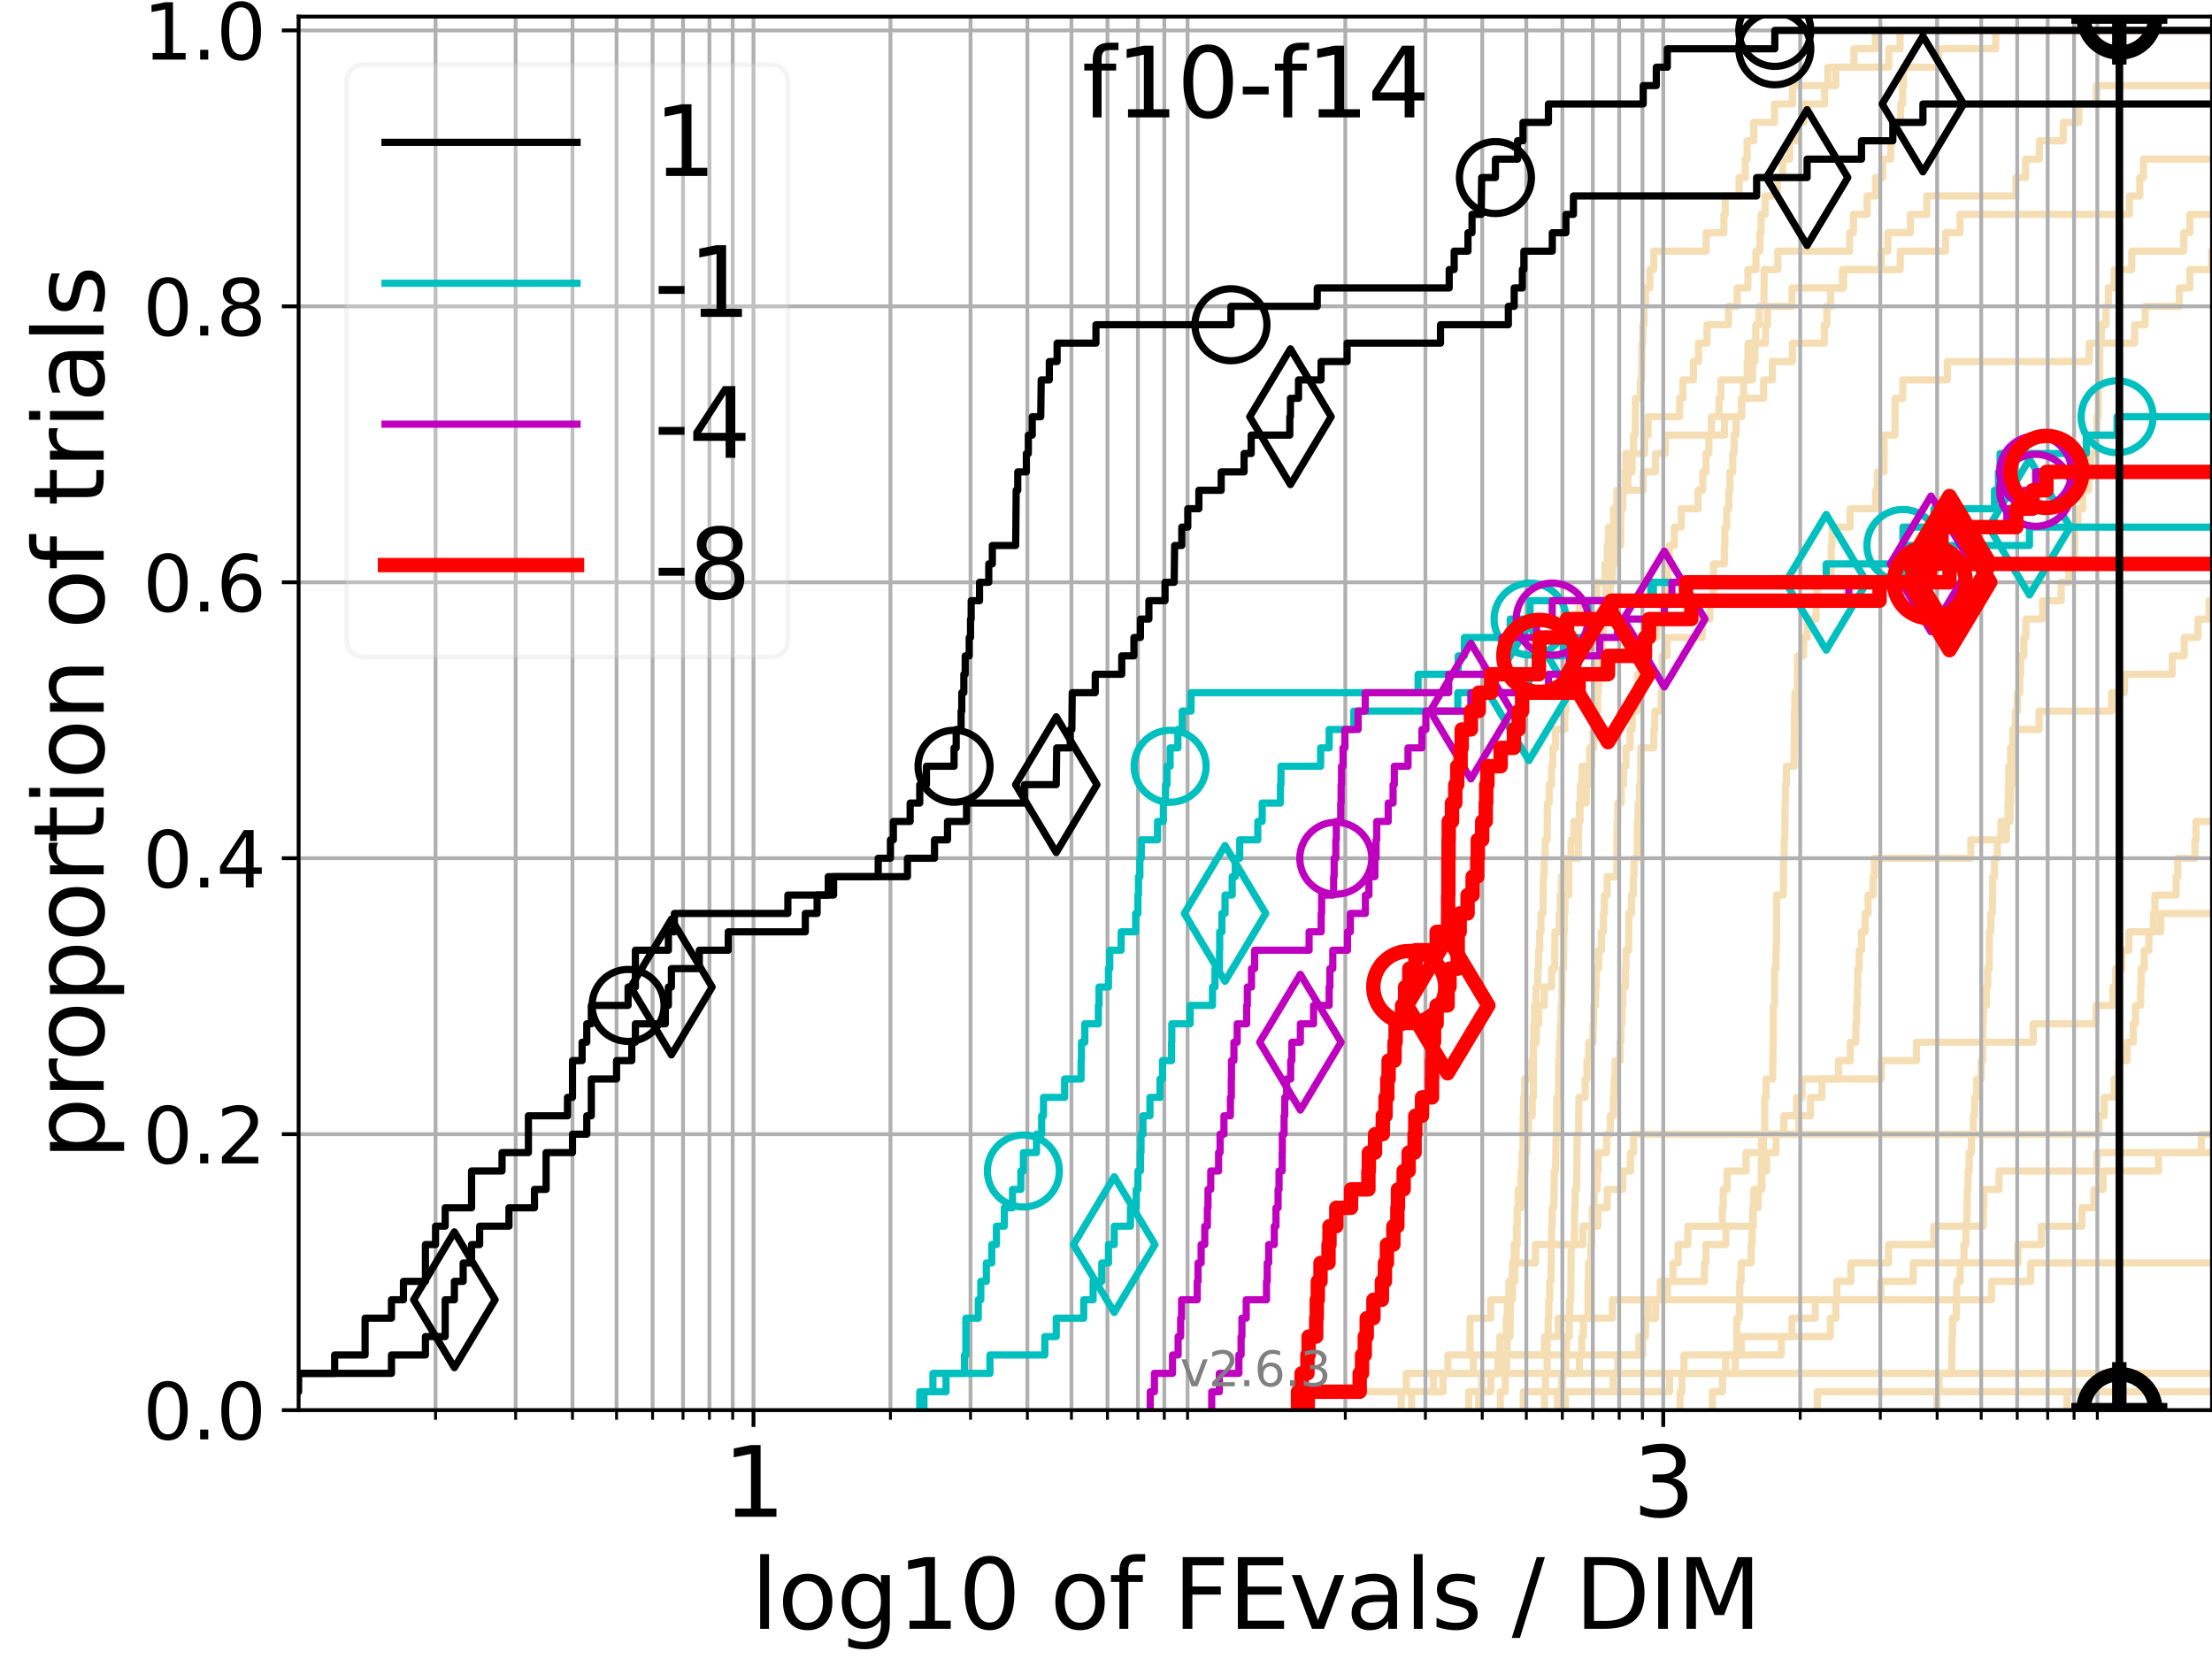 <?xml version="1.0" encoding="utf-8" standalone="no"?>
<!DOCTYPE svg PUBLIC "-//W3C//DTD SVG 1.1//EN"
  "http://www.w3.org/Graphics/SVG/1.1/DTD/svg11.dtd">
<svg height="345.6pt" version="1.1" viewBox="0 0 460.8 345.6" width="460.8pt" xmlns="http://www.w3.org/2000/svg" xmlns:xlink="http://www.w3.org/1999/xlink">
 <defs>
  <style type="text/css">*{stroke-linecap:butt;stroke-linejoin:round;}</style>
 </defs>
 <g id="figure_1">
  <g id="patch_1">
   <path d="M 0 345.6 
L 460.8 345.6 
L 460.8 0 
L 0 0 
z
" style="fill:#ffffff;"/>
  </g>
  <g id="axes_1">
   <g id="patch_2">
    <path d="M 62.208 293.76 
L 460.8 293.76 
L 460.8 3.456 
L 62.208 3.456 
z
" style="fill:#ffffff;"/>
   </g>
   <g id="line2d_1">
    <path clip-path="url(#p606ea02377)" d="M 291.912 293.76 
L 291.912 289.928 
L 292.953 289.928 
L 292.953 286.095 
L 292.953 286.095 
L 292.953 286.095 
L 460.8 286.095 
" style="fill:none;stroke:#f5deb3;stroke-linecap:square;stroke-width:1.5;"/>
   </g>
   <g id="line2d_2"/>
   <g id="line2d_3">
    <path clip-path="url(#p606ea02377)" d="M 349.982 293.76 
L 349.982 289.928 
L 350.399 289.928 
L 350.399 286.095 
L 350.79 286.095 
L 350.79 282.263 
L 362.777 282.263 
L 362.777 278.43 
L 381.29 278.43 
L 381.29 274.598 
L 382.445 274.598 
L 382.445 270.766 
L 382.664 270.766 
L 382.664 266.933 
L 385.578 266.933 
L 385.578 263.101 
L 393.396 263.101 
L 393.396 259.268 
L 402.863 259.268 
L 402.863 255.436 
L 413.153 255.436 
L 413.153 251.604 
L 413.263 251.604 
L 413.263 247.771 
L 416.445 247.771 
L 416.445 243.939 
L 436.846 243.939 
L 436.846 240.106 
L 436.846 240.106 
L 436.846 240.106 
L 460.8 240.106 
" style="fill:none;stroke:#f5deb3;stroke-linecap:square;stroke-width:1.5;"/>
   </g>
   <g id="line2d_4">
    <path clip-path="url(#p606ea02377)" d="M 305.958 293.76 
L 305.958 289.928 
L 310.561 289.928 
L 310.561 286.095 
L 312.07 286.095 
L 312.07 282.263 
L 312.458 282.263 
L 312.458 278.43 
L 313.773 278.43 
L 313.773 274.598 
L 313.991 274.598 
L 313.991 270.766 
L 315.055 270.766 
L 315.055 266.933 
L 315.582 266.933 
L 315.582 263.101 
L 315.86 263.101 
L 315.86 259.268 
L 316.05 259.268 
L 316.085 251.604 
L 316.87 251.604 
L 316.929 243.939 
L 317.081 243.939 
L 317.081 240.106 
L 317.248 240.106 
L 317.332 232.442 
L 317.391 232.442 
L 317.391 228.609 
L 317.624 228.609 
L 317.624 224.777 
L 319.139 224.777 
L 319.139 220.944 
L 319.426 220.944 
L 319.426 217.112 
L 320.064 217.112 
L 320.064 213.28 
L 320.554 213.28 
L 320.554 209.447 
L 321.705 209.447 
L 321.705 205.615 
L 323.239 205.615 
L 323.239 201.782 
L 323.886 201.782 
L 323.921 194.118 
L 324.795 194.118 
L 324.795 190.285 
L 325.031 190.285 
L 325.031 186.453 
L 325.259 186.453 
L 325.259 182.621 
L 325.705 182.621 
L 325.705 178.788 
L 328.81 178.788 
L 328.855 171.123 
L 329.037 171.123 
L 329.037 167.291 
L 329.232 167.291 
L 329.232 163.459 
L 329.544 163.459 
L 329.544 159.626 
L 331.158 159.626 
L 331.158 155.794 
L 331.868 155.794 
L 331.868 151.961 
L 332.155 151.961 
L 332.155 148.129 
L 332.803 148.129 
L 332.803 144.297 
L 332.952 144.297 
L 332.952 140.464 
L 333.146 140.464 
L 333.146 136.632 
L 333.733 136.632 
L 333.733 132.799 
L 333.918 132.799 
L 333.918 128.967 
L 334.385 128.967 
L 334.385 125.135 
L 334.511 125.135 
L 334.511 121.302 
L 334.808 121.302 
L 334.824 113.637 
L 335.064 113.637 
L 335.064 109.805 
L 336.126 109.805 
L 336.126 105.973 
L 337.073 105.973 
L 337.073 102.14 
L 342.298 102.14 
L 342.298 98.308 
L 344.842 98.308 
L 344.842 94.475 
L 346.914 94.475 
L 346.914 90.643 
L 356.528 90.643 
L 356.528 86.811 
L 358.113 86.811 
L 358.113 82.978 
L 358.496 82.978 
L 358.496 79.146 
L 365.078 79.146 
L 365.078 75.313 
L 365.583 75.313 
L 365.583 71.481 
L 367.799 71.481 
L 367.799 67.649 
L 368.214 67.649 
L 368.214 63.816 
L 373.319 63.816 
L 373.319 59.984 
L 384.057 59.984 
L 384.057 56.151 
L 391.903 56.151 
L 391.903 52.319 
L 393.267 52.319 
L 393.267 48.487 
L 397.973 48.487 
L 397.973 44.654 
L 401.403 44.654 
L 401.403 40.822 
L 419.948 40.822 
L 419.948 36.989 
L 421.969 36.989 
L 421.969 33.157 
L 424.843 33.157 
L 424.843 29.325 
L 429.811 29.325 
L 429.811 25.492 
L 433.056 25.492 
L 433.056 21.66 
L 436.74 21.66 
L 436.74 17.827 
L 436.74 17.827 
L 460.8 17.827 
L 460.8 17.827 
" style="fill:none;stroke:#f5deb3;stroke-linecap:square;stroke-width:1.5;"/>
   </g>
   <g id="line2d_5"/>
   <g id="line2d_6"/>
   <g id="line2d_7">
    <path clip-path="url(#p606ea02377)" d="M 324.452 293.76 
L 324.452 289.928 
L 325.321 289.928 
L 325.321 286.095 
L 326.173 286.095 
L 326.173 282.263 
L 326.321 282.263 
L 326.321 278.43 
L 326.895 278.43 
L 326.895 274.598 
L 327.007 274.598 
L 327.007 270.766 
L 327.218 270.766 
L 327.31 259.268 
L 327.993 259.268 
L 328.012 251.604 
L 328.122 251.604 
L 328.122 247.771 
L 328.448 247.771 
L 328.557 236.274 
L 328.836 236.274 
L 328.93 228.609 
L 330.221 228.609 
L 330.221 224.777 
L 330.592 224.777 
L 330.592 220.944 
L 330.96 220.944 
L 330.96 217.112 
L 331.874 217.112 
L 331.874 213.28 
L 332.003 213.28 
L 332.003 209.447 
L 332.37 209.447 
L 332.37 205.615 
L 332.544 205.615 
L 332.544 201.782 
L 333.037 201.782 
L 333.037 197.95 
L 333.621 197.95 
L 333.621 194.118 
L 334.03 194.118 
L 334.03 190.285 
L 334.23 190.285 
L 334.23 186.453 
L 334.791 186.453 
L 334.791 182.621 
L 336.798 182.621 
L 336.881 171.123 
L 336.99 171.123 
L 336.99 167.291 
L 337.719 167.291 
L 337.719 163.459 
L 338.19 163.459 
L 338.19 159.626 
L 338.701 159.626 
L 338.701 155.794 
L 339.567 155.794 
L 339.567 151.961 
L 340.022 151.961 
L 340.022 148.129 
L 340.941 148.129 
L 340.941 144.297 
L 341.166 144.297 
L 341.166 140.464 
L 341.757 140.464 
L 341.757 136.632 
L 341.964 136.632 
L 341.964 132.799 
L 345.141 132.799 
L 345.141 128.967 
L 346.959 128.967 
L 347.044 121.302 
L 347.48 121.302 
L 347.48 117.47 
L 347.768 117.47 
L 347.768 113.637 
L 348.793 113.637 
L 348.793 109.805 
L 350.242 109.805 
L 350.242 105.973 
L 353.74 105.973 
L 353.74 102.14 
L 354.725 102.14 
L 354.725 98.308 
L 355.377 98.308 
L 355.377 94.475 
L 355.999 94.475 
L 355.999 90.643 
L 359.251 90.643 
L 359.251 86.811 
L 362.772 86.811 
L 362.772 82.978 
L 367.388 82.978 
L 367.388 79.146 
L 369.211 79.146 
L 369.211 75.313 
L 373.402 75.313 
L 373.402 71.481 
L 380.045 71.481 
L 380.045 67.649 
L 380.579 67.649 
L 380.579 63.816 
L 381.368 63.816 
L 381.368 59.984 
L 383.828 59.984 
L 383.828 56.151 
L 395.862 56.151 
L 395.862 52.319 
L 405.278 52.319 
L 405.278 48.487 
L 408.319 48.487 
L 408.319 44.654 
L 443.592 44.654 
L 443.592 40.822 
L 445.755 40.822 
L 445.755 36.989 
L 446.523 36.989 
L 446.523 33.157 
L 461.8 33.157 
L 461.8 33.157 
" style="fill:none;stroke:#f5deb3;stroke-linecap:square;stroke-width:1.5;"/>
   </g>
   <g id="line2d_8"/>
   <g id="line2d_9">
    <path clip-path="url(#p606ea02377)" d="M 321.772 293.76 
L 321.772 289.928 
L 321.937 289.928 
L 321.937 286.095 
L 322.294 286.095 
L 322.309 278.43 
L 322.509 278.43 
L 322.509 274.598 
L 322.648 274.598 
L 322.648 270.766 
L 322.846 270.766 
L 322.846 266.933 
L 323.101 266.933 
L 323.159 259.268 
L 323.239 259.268 
L 323.239 255.436 
L 323.362 255.436 
L 323.362 251.604 
L 323.686 251.604 
L 323.793 243.939 
L 324.049 243.939 
L 324.156 236.274 
L 324.262 236.274 
L 324.304 228.609 
L 324.648 228.609 
L 324.69 220.944 
L 324.865 220.944 
L 324.865 217.112 
L 325.045 217.112 
L 325.045 213.28 
L 325.218 213.28 
L 325.218 209.447 
L 325.363 209.447 
L 325.411 201.782 
L 325.691 201.782 
L 325.78 194.118 
L 325.862 194.118 
L 325.862 190.285 
L 326.004 190.285 
L 326.004 186.453 
L 326.822 186.453 
L 326.835 178.788 
L 327.264 178.788 
L 327.264 174.956 
L 327.864 174.956 
L 327.864 171.123 
L 329.138 171.123 
L 329.138 167.291 
L 330.441 167.291 
L 330.441 163.459 
L 330.948 163.459 
L 330.948 159.626 
L 331.55 159.626 
L 331.55 155.794 
L 331.98 155.794 
L 331.98 151.961 
L 332.231 151.961 
L 332.324 144.297 
L 332.59 144.297 
L 332.59 140.464 
L 332.86 140.464 
L 332.86 136.632 
L 333.049 136.632 
L 333.049 132.799 
L 333.812 132.799 
L 333.812 128.967 
L 334.146 128.967 
L 334.146 125.135 
L 335.491 125.135 
L 335.491 121.302 
L 335.903 121.302 
L 335.903 117.47 
L 336.389 117.47 
L 336.426 109.805 
L 336.589 109.805 
L 336.589 105.973 
L 336.818 105.973 
L 336.818 102.14 
L 338.541 102.14 
L 338.541 98.308 
L 338.676 98.308 
L 338.676 94.475 
L 342.625 94.475 
L 342.625 90.643 
L 343.329 90.643 
L 343.329 86.811 
L 349.891 86.811 
L 349.891 82.978 
L 350.571 82.978 
L 350.571 79.146 
L 352.777 79.146 
L 352.777 75.313 
L 353.83 75.313 
L 353.83 71.481 
L 355.605 71.481 
L 355.605 67.649 
L 360.096 67.649 
L 360.096 63.816 
L 361.89 63.816 
L 361.89 59.984 
L 364.121 59.984 
L 364.121 56.151 
L 365.8 56.151 
L 365.8 52.319 
L 366.613 52.319 
L 366.613 48.487 
L 366.882 48.487 
L 366.882 44.654 
L 367.694 44.654 
L 367.694 40.822 
L 370.257 40.822 
L 370.257 36.989 
L 371.374 36.989 
L 371.374 33.157 
L 372.805 33.157 
L 372.805 29.325 
L 374.669 29.325 
L 374.669 25.492 
L 375.815 25.492 
L 375.815 21.66 
L 380.102 21.66 
L 380.102 17.827 
L 380.771 17.827 
L 380.771 13.995 
L 393.477 13.995 
L 393.477 10.163 
L 395.809 10.163 
L 395.809 6.33 
L 395.809 6.33 
L 460.8 6.33 
L 460.8 6.33 
" style="fill:none;stroke:#f5deb3;stroke-linecap:square;stroke-width:1.5;"/>
   </g>
   <g id="line2d_10"/>
   <g id="line2d_11">
    <path clip-path="url(#p606ea02377)" style="fill:none;stroke:#f5deb3;stroke-linecap:square;stroke-width:1.5;"/>
   </g>
   <g id="line2d_12">
    <path clip-path="url(#p606ea02377)" d="M 270.683 293.76 
L 270.683 289.928 
L 300.6 289.928 
L 300.6 286.095 
L 306.917 286.095 
L 306.917 282.263 
L 321.727 282.263 
L 321.727 278.43 
L 324.599 278.43 
L 324.599 274.598 
L 335.892 274.598 
L 335.892 270.766 
L 414.877 270.766 
L 414.877 266.933 
L 423.036 266.933 
L 423.036 263.101 
L 461.8 263.101 
" style="fill:none;stroke:#f5deb3;stroke-linecap:square;stroke-width:1.5;"/>
   </g>
   <g id="line2d_13"/>
   <g id="line2d_14">
    <path clip-path="url(#p606ea02377)" d="M 430.587 293.76 
L 430.587 289.928 
L 430.587 289.928 
L 430.587 289.928 
L 460.8 289.928 
" style="fill:none;stroke:#f5deb3;stroke-linecap:square;stroke-width:1.5;"/>
   </g>
   <g id="line2d_15"/>
   <g id="line2d_16">
    <path clip-path="url(#p606ea02377)" style="fill:none;stroke:#f5deb3;stroke-linecap:square;stroke-width:1.5;"/>
   </g>
   <g id="line2d_17">
    <path clip-path="url(#p606ea02377)" d="M 403.502 293.76 
L 403.502 289.928 
L 403.94 289.928 
L 403.94 286.095 
L 406.561 286.095 
L 406.648 278.43 
L 406.736 278.43 
L 406.736 274.598 
L 407.534 274.598 
L 407.644 266.933 
L 408.331 266.933 
L 408.331 263.101 
L 409.132 263.101 
L 409.132 259.268 
L 409.527 259.268 
L 409.527 255.436 
L 409.746 255.436 
L 409.812 247.771 
L 409.976 247.771 
L 409.976 243.939 
L 410.208 243.939 
L 410.208 240.106 
L 410.688 240.106 
L 410.688 236.274 
L 411.076 236.274 
L 411.076 232.442 
L 411.35 232.442 
L 411.35 228.609 
L 411.776 228.609 
L 411.776 224.777 
L 412.693 224.777 
L 412.693 220.944 
L 413.041 220.944 
L 413.055 213.28 
L 413.167 213.28 
L 413.167 209.447 
L 413.816 209.447 
L 413.816 205.615 
L 414.054 205.615 
L 414.054 201.782 
L 414.386 201.782 
L 414.434 194.118 
L 414.709 194.118 
L 414.709 190.285 
L 415.06 190.285 
L 415.125 182.621 
L 415.481 182.621 
L 415.481 178.788 
L 416.079 178.788 
L 416.079 174.956 
L 416.816 174.956 
L 416.816 171.123 
L 418.707 171.123 
L 418.707 167.291 
L 418.83 167.291 
L 418.83 163.459 
L 419.114 163.459 
L 419.114 159.626 
L 419.255 159.626 
L 419.331 151.961 
L 419.835 151.961 
L 419.835 148.129 
L 420.266 148.129 
L 420.266 144.297 
L 420.762 144.297 
L 420.762 140.464 
L 420.954 140.464 
L 420.954 136.632 
L 421.59 136.632 
L 421.59 132.799 
L 422.036 132.799 
L 422.036 128.967 
L 425.492 128.967 
L 425.492 125.135 
L 429.382 125.135 
L 429.382 121.302 
L 430.982 121.302 
L 430.982 117.47 
L 432.163 117.47 
L 432.232 109.805 
L 432.89 109.805 
L 432.89 105.973 
L 433.895 105.973 
L 433.895 102.14 
L 435.067 102.14 
L 435.067 98.308 
L 435.585 98.308 
L 435.585 94.475 
L 436.501 94.475 
L 436.501 90.643 
L 436.853 90.643 
L 436.853 86.811 
L 437.075 86.811 
L 437.167 79.146 
L 437.399 79.146 
L 437.44 71.481 
L 437.738 71.481 
L 437.738 67.649 
L 438.713 67.649 
L 438.713 63.816 
L 439.196 63.816 
L 439.196 59.984 
L 440.428 59.984 
L 440.428 56.151 
L 444.085 56.151 
L 444.085 52.319 
L 454.914 52.319 
L 454.914 48.487 
L 456.186 48.487 
L 456.186 44.654 
L 461.8 44.654 
L 461.8 44.654 
" style="fill:none;stroke:#f5deb3;stroke-linecap:square;stroke-width:1.5;"/>
   </g>
   <g id="line2d_18">
    <path clip-path="url(#p606ea02377)" d="M 294.057 293.76 
L 294.057 289.928 
L 298.594 289.928 
L 298.594 286.095 
L 301.616 286.095 
L 301.616 282.263 
L 306.233 282.263 
L 306.233 278.43 
L 306.244 278.43 
L 306.244 274.598 
L 310.541 274.598 
L 310.541 270.766 
L 314.334 270.766 
L 314.334 266.933 
L 315.197 266.933 
L 315.197 263.101 
L 319.86 263.101 
L 319.86 259.268 
L 329.736 259.268 
L 329.736 255.436 
L 332.872 255.436 
L 332.872 251.604 
L 334.808 251.604 
L 334.808 247.771 
L 338.054 247.771 
L 338.054 243.939 
L 339.664 243.939 
L 339.664 240.106 
L 340.286 240.106 
L 340.286 236.274 
L 374.704 236.274 
L 374.704 232.442 
L 377.16 232.442 
L 377.16 228.609 
L 379.541 228.609 
L 379.541 224.777 
L 382.991 224.777 
L 382.991 220.944 
L 385.447 220.944 
L 385.447 217.112 
L 386.607 217.112 
L 386.607 213.28 
L 386.765 213.28 
L 386.765 209.447 
L 386.915 209.447 
L 386.915 205.615 
L 387.007 205.615 
L 387.007 201.782 
L 387.295 201.782 
L 387.295 197.95 
L 387.789 197.95 
L 387.789 194.118 
L 388.545 194.118 
L 388.545 190.285 
L 389.165 190.285 
L 389.165 186.453 
L 390.207 186.453 
L 390.207 182.621 
L 390.469 182.621 
L 390.469 178.788 
L 410.544 178.788 
L 410.544 174.956 
L 418.009 174.956 
L 418.009 171.123 
L 418.301 171.123 
L 418.301 167.291 
L 418.372 167.291 
L 418.372 163.459 
L 418.463 163.459 
L 418.463 159.626 
L 418.838 159.626 
L 418.838 155.794 
L 419.807 155.794 
L 419.807 151.961 
L 424.776 151.961 
L 424.776 148.129 
L 439.899 148.129 
L 439.899 144.297 
L 442.573 144.297 
L 442.573 140.464 
L 452.506 140.464 
L 452.506 136.632 
L 455.025 136.632 
L 455.025 132.799 
L 457.886 132.799 
L 457.886 128.967 
L 460.195 128.967 
L 460.195 125.135 
L 461.8 125.135 
" style="fill:none;stroke:#f5deb3;stroke-linecap:square;stroke-width:1.5;"/>
   </g>
   <g id="line2d_19"/>
   <g id="line2d_20">
    <path clip-path="url(#p606ea02377)" d="M 326.099 293.76 
L 326.099 289.928 
L 347.8 289.928 
L 347.8 286.095 
L 361.463 286.095 
L 361.463 282.263 
L 371.076 282.263 
L 371.076 278.43 
L 373.304 278.43 
L 373.304 274.598 
L 378.158 274.598 
L 378.158 270.766 
L 391.806 270.766 
L 391.806 266.933 
L 398.573 266.933 
L 398.573 263.101 
L 420.364 263.101 
L 420.364 259.268 
L 425.257 259.268 
L 425.257 255.436 
L 433.712 255.436 
L 433.712 251.604 
L 436.193 251.604 
L 436.193 247.771 
L 438.089 247.771 
L 438.089 243.939 
L 449.645 243.939 
L 449.645 240.106 
L 458.569 240.106 
L 458.569 236.274 
L 458.569 236.274 
L 458.569 236.274 
L 460.8 236.274 
" style="fill:none;stroke:#f5deb3;stroke-linecap:square;stroke-width:1.5;"/>
   </g>
   <g id="line2d_21"/>
   <g id="line2d_22">
    <path clip-path="url(#p606ea02377)" d="M 308.042 293.76 
L 308.042 289.928 
L 308.666 289.928 
L 308.666 286.095 
L 313.379 286.095 
L 313.379 282.263 
L 341.395 282.263 
L 341.395 278.43 
L 342.747 278.43 
L 342.747 274.598 
L 343.342 274.598 
L 343.342 270.766 
L 347.363 270.766 
L 347.363 266.933 
L 355.058 266.933 
L 355.058 263.101 
L 355.374 263.101 
L 355.374 259.268 
L 359.531 259.268 
L 359.531 255.436 
L 365.25 255.436 
L 365.25 251.604 
L 366.248 251.604 
L 366.248 247.771 
L 367.022 247.771 
L 367.022 243.939 
L 368.022 243.939 
L 368.022 240.106 
L 369.979 240.106 
L 369.979 236.274 
L 371.611 236.274 
L 371.611 232.442 
L 374.249 232.442 
L 374.249 228.609 
L 375.376 228.609 
L 375.376 224.777 
L 391.909 224.777 
L 391.909 220.944 
L 399.24 220.944 
L 399.24 217.112 
L 423.554 217.112 
L 423.554 213.28 
L 436.672 213.28 
L 436.672 209.447 
L 440.164 209.447 
L 440.164 205.615 
L 440.75 205.615 
L 440.75 201.782 
L 442.043 201.782 
L 442.043 197.95 
L 443.494 197.95 
L 443.494 194.118 
L 450.115 194.118 
L 450.115 190.285 
L 461.8 190.285 
" style="fill:none;stroke:#f5deb3;stroke-linecap:square;stroke-width:1.5;"/>
   </g>
   <g id="line2d_23">
    <path clip-path="url(#p606ea02377)" style="fill:none;stroke:#f5deb3;stroke-linecap:square;stroke-width:1.5;"/>
   </g>
   <g id="line2d_24">
    <path clip-path="url(#p606ea02377)" d="M 324.613 293.76 
L 324.613 289.928 
L 325.459 289.928 
L 325.459 286.095 
L 329.025 286.095 
L 329.025 282.263 
L 329.519 282.263 
L 329.519 278.43 
L 329.847 278.43 
L 329.847 274.598 
L 330.798 274.598 
L 330.804 266.933 
L 330.93 266.933 
L 330.93 263.101 
L 331.414 263.101 
L 331.414 259.268 
L 331.556 259.268 
L 331.556 255.436 
L 331.704 255.436 
L 331.704 251.604 
L 332.085 251.604 
L 332.085 247.771 
L 332.705 247.771 
L 332.705 243.939 
L 332.94 243.939 
L 332.94 240.106 
L 334.693 240.106 
L 334.693 236.274 
L 335.448 236.274 
L 335.448 232.442 
L 336.078 232.442 
L 336.078 228.609 
L 336.247 228.609 
L 336.247 224.777 
L 336.458 224.777 
L 336.458 220.944 
L 337.474 220.944 
L 337.474 217.112 
L 337.674 217.112 
L 337.674 213.28 
L 337.887 213.28 
L 337.887 209.447 
L 338.059 209.447 
L 338.059 205.615 
L 338.591 205.615 
L 338.591 201.782 
L 338.716 201.782 
L 338.716 197.95 
L 339.288 197.95 
L 339.347 190.285 
L 339.863 190.285 
L 339.863 186.453 
L 340.224 186.453 
L 340.224 182.621 
L 340.391 182.621 
L 340.391 178.788 
L 341.068 178.788 
L 341.096 171.123 
L 341.237 171.123 
L 341.237 167.291 
L 341.553 167.291 
L 341.553 163.459 
L 341.766 163.459 
L 341.817 155.794 
L 344.516 155.794 
L 344.516 151.961 
L 344.722 151.961 
L 344.722 148.129 
L 346.058 148.129 
L 346.058 144.297 
L 346.178 144.297 
L 346.265 136.632 
L 347.275 136.632 
L 347.275 132.799 
L 354.601 132.799 
L 354.601 128.967 
L 356.185 128.967 
L 356.185 125.135 
L 356.897 125.135 
L 356.971 117.47 
L 359.218 117.47 
L 359.218 113.637 
L 359.335 113.637 
L 359.335 109.805 
L 359.713 109.805 
L 359.713 105.973 
L 360.129 105.973 
L 360.129 102.14 
L 360.376 102.14 
L 360.376 98.308 
L 360.962 98.308 
L 360.962 94.475 
L 361.231 94.475 
L 361.231 90.643 
L 361.651 90.643 
L 361.651 86.811 
L 362.847 86.811 
L 362.847 82.978 
L 363.24 82.978 
L 363.24 79.146 
L 363.976 79.146 
L 363.976 75.313 
L 364.159 75.313 
L 364.159 71.481 
L 365.761 71.481 
L 365.761 67.649 
L 366.451 67.649 
L 366.451 63.816 
L 367.452 63.816 
L 367.514 56.151 
L 370.34 56.151 
L 370.34 52.319 
L 385.325 52.319 
L 385.325 48.487 
L 386.106 48.487 
L 386.106 44.654 
L 388.956 44.654 
L 388.956 40.822 
L 390.702 40.822 
L 390.702 36.989 
L 392.209 36.989 
L 392.209 33.157 
L 393.888 33.157 
L 393.888 29.325 
L 394.267 29.325 
L 394.267 25.492 
L 395.942 25.492 
L 395.942 21.66 
L 396.355 21.66 
L 396.355 17.827 
L 396.512 17.827 
L 396.512 13.995 
L 403.861 13.995 
L 403.861 10.163 
L 415.754 10.163 
L 415.754 6.33 
L 415.754 6.33 
L 460.8 6.33 
L 460.8 6.33 
" style="fill:none;stroke:#f5deb3;stroke-linecap:square;stroke-width:1.5;"/>
   </g>
   <g id="line2d_25"/>
   <g id="line2d_26">
    <path clip-path="url(#p606ea02377)" d="M 356.712 293.76 
L 356.712 289.928 
L 358.832 289.928 
L 358.832 286.095 
L 359.48 286.095 
L 359.48 282.263 
L 361.785 282.263 
L 361.825 274.598 
L 362.332 274.598 
L 362.416 266.933 
L 362.694 266.933 
L 362.694 263.101 
L 364.796 263.101 
L 364.796 259.268 
L 364.983 259.268 
L 364.983 255.436 
L 365.125 255.436 
L 365.125 251.604 
L 365.352 251.604 
L 365.352 247.771 
L 366.894 247.771 
L 366.974 236.274 
L 367.615 236.274 
L 367.637 228.609 
L 367.902 228.609 
L 367.902 224.777 
L 369.29 224.777 
L 369.375 217.112 
L 369.405 217.112 
L 369.419 209.447 
L 369.662 209.447 
L 369.669 201.782 
L 369.96 201.782 
L 369.96 197.95 
L 370.072 197.95 
L 370.097 186.453 
L 371.484 186.453 
L 371.573 178.788 
L 371.678 178.788 
L 371.678 174.956 
L 371.81 174.956 
L 371.874 167.291 
L 371.925 167.291 
L 371.925 163.459 
L 372.135 163.459 
L 372.135 159.626 
L 373.724 159.626 
L 373.828 148.129 
L 373.915 148.129 
L 373.915 144.297 
L 374.404 144.297 
L 374.463 136.632 
L 375.699 136.632 
L 375.699 132.799 
L 376.493 132.799 
L 376.493 128.967 
L 378.316 128.967 
L 378.316 125.135 
L 378.564 125.135 
L 378.564 121.302 
L 381.434 121.302 
L 381.503 113.637 
L 381.643 113.637 
L 381.643 109.805 
L 385.417 109.805 
L 385.417 105.973 
L 390.721 105.973 
L 390.721 102.14 
L 391.077 102.14 
L 391.077 98.308 
L 392.483 98.308 
L 392.498 90.643 
L 394.767 90.643 
L 394.783 82.978 
L 396.393 82.978 
L 396.393 79.146 
L 405.674 79.146 
L 405.674 75.313 
L 435.225 75.313 
L 435.225 71.481 
L 444.681 71.481 
L 444.681 67.649 
L 446.876 67.649 
L 446.876 63.816 
L 453.986 63.816 
L 453.986 59.984 
L 456.178 59.984 
L 456.178 56.151 
L 460.699 56.151 
L 460.699 52.319 
L 461.8 52.319 
L 461.8 52.319 
" style="fill:none;stroke:#f5deb3;stroke-linecap:square;stroke-width:1.5;"/>
   </g>
   <g id="line2d_27">
    <path clip-path="url(#p606ea02377)" d="M 317.324 293.76 
L 317.324 289.928 
L 336.03 289.928 
L 336.03 286.095 
L 337.052 286.095 
L 337.052 282.263 
L 342.193 282.263 
L 342.193 278.43 
L 342.724 278.43 
L 342.724 274.598 
L 344.907 274.598 
L 344.907 270.766 
L 345.854 270.766 
L 345.854 266.933 
L 348.516 266.933 
L 348.516 263.101 
L 349.579 263.101 
L 349.579 259.268 
L 351.616 259.268 
L 351.616 255.436 
L 358.79 255.436 
L 358.79 251.604 
L 358.982 251.604 
L 358.982 247.771 
L 359.785 247.771 
L 359.785 243.939 
L 363.744 243.939 
L 363.744 240.106 
L 367.373 240.106 
L 367.373 236.274 
L 437.268 236.274 
L 437.268 232.442 
L 438.343 232.442 
L 438.343 228.609 
L 440.431 228.609 
L 440.431 224.777 
L 441.327 224.777 
L 441.327 220.944 
L 443.115 220.944 
L 443.115 217.112 
L 444.396 217.112 
L 444.396 213.28 
L 444.857 213.28 
L 444.857 209.447 
L 445.931 209.447 
L 445.931 205.615 
L 446.031 205.615 
L 446.031 201.782 
L 446.675 201.782 
L 446.675 197.95 
L 447.65 197.95 
L 447.65 194.118 
L 448.587 194.118 
L 448.587 190.285 
L 448.917 190.285 
L 448.917 186.453 
L 453.335 186.453 
L 453.335 182.621 
L 453.663 182.621 
L 453.663 178.788 
L 457.249 178.788 
L 457.249 174.956 
L 457.464 174.956 
L 457.464 171.123 
L 461.8 171.123 
" style="fill:none;stroke:#f5deb3;stroke-linecap:square;stroke-width:1.5;"/>
   </g>
   <g id="line2d_28">
    <path clip-path="url(#p606ea02377)" d="M 312.542 293.76 
L 312.542 289.928 
L 313.562 289.928 
L 313.562 286.095 
L 313.836 286.095 
L 313.836 282.263 
L 313.991 282.263 
L 313.991 278.43 
L 314.558 278.43 
L 314.656 270.766 
L 314.994 270.766 
L 315.055 263.101 
L 315.416 263.101 
L 315.416 259.268 
L 315.921 259.268 
L 315.921 255.436 
L 316.076 255.436 
L 316.076 251.604 
L 316.282 251.604 
L 316.282 247.771 
L 316.921 247.771 
L 316.921 243.939 
L 317.789 243.939 
L 317.789 240.106 
L 318.053 240.106 
L 318.053 236.274 
L 318.421 236.274 
L 318.421 232.442 
L 319.195 232.442 
L 319.195 228.609 
L 319.41 228.609 
L 319.481 217.112 
L 319.529 217.112 
L 319.529 213.28 
L 319.679 213.28 
L 319.679 209.447 
L 319.97 209.447 
L 319.97 205.615 
L 320.353 205.615 
L 320.353 201.782 
L 320.515 201.782 
L 320.515 197.95 
L 320.755 197.95 
L 320.755 194.118 
L 321.008 194.118 
L 321.008 190.285 
L 321.441 190.285 
L 321.494 182.621 
L 321.667 182.621 
L 321.667 178.788 
L 321.892 178.788 
L 321.892 174.956 
L 322.294 174.956 
L 322.354 167.291 
L 322.722 167.291 
L 322.722 163.459 
L 323.217 163.459 
L 323.217 159.626 
L 323.485 159.626 
L 323.485 155.794 
L 324.021 155.794 
L 324.021 151.961 
L 325.977 151.961 
L 325.977 148.129 
L 326.193 148.129 
L 326.193 144.297 
L 326.321 144.297 
L 326.321 140.464 
L 326.562 140.464 
L 326.562 136.632 
L 326.895 136.632 
L 326.895 132.799 
L 327.316 132.799 
L 327.316 128.967 
L 328.956 128.967 
L 328.956 125.135 
L 332.665 125.135 
L 332.665 121.302 
L 334.351 121.302 
L 334.351 117.47 
L 335.796 117.47 
L 335.796 113.637 
L 337.623 113.637 
L 337.679 105.973 
L 338.074 105.973 
L 338.074 102.14 
L 339.146 102.14 
L 339.146 98.308 
L 339.993 98.308 
L 339.993 94.475 
L 340.281 94.475 
L 340.281 90.643 
L 340.657 90.643 
L 340.695 82.978 
L 341.72 82.978 
L 341.72 79.146 
L 341.987 79.146 
L 342.038 71.481 
L 342.225 71.481 
L 342.225 67.649 
L 342.494 67.649 
L 342.494 63.816 
L 342.778 63.816 
L 342.778 59.984 
L 343.687 59.984 
L 343.687 56.151 
L 344.507 56.151 
L 344.507 52.319 
L 355.42 52.319 
L 355.42 48.487 
L 359.13 48.487 
L 359.13 44.654 
L 359.396 44.654 
L 359.396 40.822 
L 362.287 40.822 
L 362.287 36.989 
L 363.557 36.989 
L 363.557 33.157 
L 363.957 33.157 
L 363.957 29.325 
L 365.341 29.325 
L 365.341 25.492 
L 369.657 25.492 
L 369.657 21.66 
L 373.402 21.66 
L 373.402 17.827 
L 382.419 17.827 
L 382.419 13.995 
L 386.214 13.995 
L 386.214 10.163 
L 390.672 10.163 
L 390.672 6.33 
L 390.672 6.33 
L 460.8 6.33 
L 460.8 6.33 
" style="fill:none;stroke:#f5deb3;stroke-linecap:square;stroke-width:1.5;"/>
   </g>
   <g id="line2d_29">
    <path clip-path="url(#p606ea02377)" d="M 378.592 293.76 
L 378.592 289.928 
L 378.592 289.928 
L 378.592 289.928 
L 460.8 289.928 
" style="fill:none;stroke:#f5deb3;stroke-linecap:square;stroke-width:1.5;"/>
   </g>
   <g id="line2d_30"/>
   <g id="matplotlib.axis_1">
    <g id="xtick_1">
     <g id="line2d_31">
      <path clip-path="url(#p606ea02377)" d="M 156.968 293.76 
L 156.968 3.456 
" style="fill:none;stroke:#b0b0b0;stroke-linecap:square;stroke-width:0.8;"/>
     </g>
     <g id="line2d_32">
      <defs>
       <path d="M 0 0 
L 0 3.5 
" id="m5546a6cc80" style="stroke:#000000;stroke-width:0.8;"/>
      </defs>
      <g>
       <use style="stroke:#000000;stroke-width:0.8;" x="156.968" xlink:href="#m5546a6cc80" y="293.76"/>
      </g>
     </g>
     <g id="text_1">
      <!-- 1 -->
      <g transform="translate(150.606 315.957)scale(0.2 -0.2)">
       <defs>
        <path d="M 794 531 
L 1825 531 
L 1825 4091 
L 703 3866 
L 703 4441 
L 1819 4666 
L 2450 4666 
L 2450 531 
L 3481 531 
L 3481 0 
L 794 0 
L 794 531 
z
" id="DejaVuSans-31" transform="scale(0.016)"/>
       </defs>
       <use xlink:href="#DejaVuSans-31"/>
      </g>
     </g>
    </g>
    <g id="xtick_2">
     <g id="line2d_33">
      <path clip-path="url(#p606ea02377)" d="M 346.488 293.76 
L 346.488 3.456 
" style="fill:none;stroke:#b0b0b0;stroke-linecap:square;stroke-width:0.8;"/>
     </g>
     <g id="line2d_34">
      <g>
       <use style="stroke:#000000;stroke-width:0.8;" x="346.488" xlink:href="#m5546a6cc80" y="293.76"/>
      </g>
     </g>
     <g id="text_2">
      <!-- 3 -->
      <g transform="translate(340.126 315.957)scale(0.2 -0.2)">
       <defs>
        <path d="M 2597 2516 
Q 3050 2419 3304 2112 
Q 3559 1806 3559 1356 
Q 3559 666 3084 287 
Q 2609 -91 1734 -91 
Q 1441 -91 1130 -33 
Q 819 25 488 141 
L 488 750 
Q 750 597 1062 519 
Q 1375 441 1716 441 
Q 2309 441 2620 675 
Q 2931 909 2931 1356 
Q 2931 1769 2642 2001 
Q 2353 2234 1838 2234 
L 1294 2234 
L 1294 2753 
L 1863 2753 
Q 2328 2753 2575 2939 
Q 2822 3125 2822 3475 
Q 2822 3834 2567 4026 
Q 2313 4219 1838 4219 
Q 1578 4219 1281 4162 
Q 984 4106 628 3988 
L 628 4550 
Q 988 4650 1302 4700 
Q 1616 4750 1894 4750 
Q 2613 4750 3031 4423 
Q 3450 4097 3450 3541 
Q 3450 3153 3228 2886 
Q 3006 2619 2597 2516 
z
" id="DejaVuSans-33" transform="scale(0.016)"/>
       </defs>
       <use xlink:href="#DejaVuSans-33"/>
      </g>
     </g>
    </g>
    <g id="xtick_3">
     <g id="line2d_35">
      <path clip-path="url(#p606ea02377)" d="M 90.734 293.76 
L 90.734 3.456 
" style="fill:none;stroke:#b0b0b0;stroke-linecap:square;stroke-width:0.8;"/>
     </g>
     <g id="line2d_36">
      <defs>
       <path d="M 0 0 
L 0 2 
" id="me80ee155cb" style="stroke:#000000;stroke-width:0.6;"/>
      </defs>
      <g>
       <use style="stroke:#000000;stroke-width:0.6;" x="90.734" xlink:href="#me80ee155cb" y="293.76"/>
      </g>
     </g>
    </g>
    <g id="xtick_4">
     <g id="line2d_37">
      <path clip-path="url(#p606ea02377)" d="M 107.42 293.76 
L 107.42 3.456 
" style="fill:none;stroke:#b0b0b0;stroke-linecap:square;stroke-width:0.8;"/>
     </g>
     <g id="line2d_38">
      <g>
       <use style="stroke:#000000;stroke-width:0.6;" x="107.42" xlink:href="#me80ee155cb" y="293.76"/>
      </g>
     </g>
    </g>
    <g id="xtick_5">
     <g id="line2d_39">
      <path clip-path="url(#p606ea02377)" d="M 119.259 293.76 
L 119.259 3.456 
" style="fill:none;stroke:#b0b0b0;stroke-linecap:square;stroke-width:0.8;"/>
     </g>
     <g id="line2d_40">
      <g>
       <use style="stroke:#000000;stroke-width:0.6;" x="119.259" xlink:href="#me80ee155cb" y="293.76"/>
      </g>
     </g>
    </g>
    <g id="xtick_6">
     <g id="line2d_41">
      <path clip-path="url(#p606ea02377)" d="M 128.442 293.76 
L 128.442 3.456 
" style="fill:none;stroke:#b0b0b0;stroke-linecap:square;stroke-width:0.8;"/>
     </g>
     <g id="line2d_42">
      <g>
       <use style="stroke:#000000;stroke-width:0.6;" x="128.442" xlink:href="#me80ee155cb" y="293.76"/>
      </g>
     </g>
    </g>
    <g id="xtick_7">
     <g id="line2d_43">
      <path clip-path="url(#p606ea02377)" d="M 135.946 293.76 
L 135.946 3.456 
" style="fill:none;stroke:#b0b0b0;stroke-linecap:square;stroke-width:0.8;"/>
     </g>
     <g id="line2d_44">
      <g>
       <use style="stroke:#000000;stroke-width:0.6;" x="135.946" xlink:href="#me80ee155cb" y="293.76"/>
      </g>
     </g>
    </g>
    <g id="xtick_8">
     <g id="line2d_45">
      <path clip-path="url(#p606ea02377)" d="M 142.29 293.76 
L 142.29 3.456 
" style="fill:none;stroke:#b0b0b0;stroke-linecap:square;stroke-width:0.8;"/>
     </g>
     <g id="line2d_46">
      <g>
       <use style="stroke:#000000;stroke-width:0.6;" x="142.29" xlink:href="#me80ee155cb" y="293.76"/>
      </g>
     </g>
    </g>
    <g id="xtick_9">
     <g id="line2d_47">
      <path clip-path="url(#p606ea02377)" d="M 147.785 293.76 
L 147.785 3.456 
" style="fill:none;stroke:#b0b0b0;stroke-linecap:square;stroke-width:0.8;"/>
     </g>
     <g id="line2d_48">
      <g>
       <use style="stroke:#000000;stroke-width:0.6;" x="147.785" xlink:href="#me80ee155cb" y="293.76"/>
      </g>
     </g>
    </g>
    <g id="xtick_10">
     <g id="line2d_49">
      <path clip-path="url(#p606ea02377)" d="M 152.632 293.76 
L 152.632 3.456 
" style="fill:none;stroke:#b0b0b0;stroke-linecap:square;stroke-width:0.8;"/>
     </g>
     <g id="line2d_50">
      <g>
       <use style="stroke:#000000;stroke-width:0.6;" x="152.632" xlink:href="#me80ee155cb" y="293.76"/>
      </g>
     </g>
    </g>
    <g id="xtick_11">
     <g id="line2d_51">
      <path clip-path="url(#p606ea02377)" d="M 185.494 293.76 
L 185.494 3.456 
" style="fill:none;stroke:#b0b0b0;stroke-linecap:square;stroke-width:0.8;"/>
     </g>
     <g id="line2d_52">
      <g>
       <use style="stroke:#000000;stroke-width:0.6;" x="185.494" xlink:href="#me80ee155cb" y="293.76"/>
      </g>
     </g>
    </g>
    <g id="xtick_12">
     <g id="line2d_53">
      <path clip-path="url(#p606ea02377)" d="M 202.18 293.76 
L 202.18 3.456 
" style="fill:none;stroke:#b0b0b0;stroke-linecap:square;stroke-width:0.8;"/>
     </g>
     <g id="line2d_54">
      <g>
       <use style="stroke:#000000;stroke-width:0.6;" x="202.18" xlink:href="#me80ee155cb" y="293.76"/>
      </g>
     </g>
    </g>
    <g id="xtick_13">
     <g id="line2d_55">
      <path clip-path="url(#p606ea02377)" d="M 214.019 293.76 
L 214.019 3.456 
" style="fill:none;stroke:#b0b0b0;stroke-linecap:square;stroke-width:0.8;"/>
     </g>
     <g id="line2d_56">
      <g>
       <use style="stroke:#000000;stroke-width:0.6;" x="214.019" xlink:href="#me80ee155cb" y="293.76"/>
      </g>
     </g>
    </g>
    <g id="xtick_14">
     <g id="line2d_57">
      <path clip-path="url(#p606ea02377)" d="M 223.202 293.76 
L 223.202 3.456 
" style="fill:none;stroke:#b0b0b0;stroke-linecap:square;stroke-width:0.8;"/>
     </g>
     <g id="line2d_58">
      <g>
       <use style="stroke:#000000;stroke-width:0.6;" x="223.202" xlink:href="#me80ee155cb" y="293.76"/>
      </g>
     </g>
    </g>
    <g id="xtick_15">
     <g id="line2d_59">
      <path clip-path="url(#p606ea02377)" d="M 230.706 293.76 
L 230.706 3.456 
" style="fill:none;stroke:#b0b0b0;stroke-linecap:square;stroke-width:0.8;"/>
     </g>
     <g id="line2d_60">
      <g>
       <use style="stroke:#000000;stroke-width:0.6;" x="230.706" xlink:href="#me80ee155cb" y="293.76"/>
      </g>
     </g>
    </g>
    <g id="xtick_16">
     <g id="line2d_61">
      <path clip-path="url(#p606ea02377)" d="M 237.05 293.76 
L 237.05 3.456 
" style="fill:none;stroke:#b0b0b0;stroke-linecap:square;stroke-width:0.8;"/>
     </g>
     <g id="line2d_62">
      <g>
       <use style="stroke:#000000;stroke-width:0.6;" x="237.05" xlink:href="#me80ee155cb" y="293.76"/>
      </g>
     </g>
    </g>
    <g id="xtick_17">
     <g id="line2d_63">
      <path clip-path="url(#p606ea02377)" d="M 242.545 293.76 
L 242.545 3.456 
" style="fill:none;stroke:#b0b0b0;stroke-linecap:square;stroke-width:0.8;"/>
     </g>
     <g id="line2d_64">
      <g>
       <use style="stroke:#000000;stroke-width:0.6;" x="242.545" xlink:href="#me80ee155cb" y="293.76"/>
      </g>
     </g>
    </g>
    <g id="xtick_18">
     <g id="line2d_65">
      <path clip-path="url(#p606ea02377)" d="M 247.392 293.76 
L 247.392 3.456 
" style="fill:none;stroke:#b0b0b0;stroke-linecap:square;stroke-width:0.8;"/>
     </g>
     <g id="line2d_66">
      <g>
       <use style="stroke:#000000;stroke-width:0.6;" x="247.392" xlink:href="#me80ee155cb" y="293.76"/>
      </g>
     </g>
    </g>
    <g id="xtick_19">
     <g id="line2d_67">
      <path clip-path="url(#p606ea02377)" d="M 280.254 293.76 
L 280.254 3.456 
" style="fill:none;stroke:#b0b0b0;stroke-linecap:square;stroke-width:0.8;"/>
     </g>
     <g id="line2d_68">
      <g>
       <use style="stroke:#000000;stroke-width:0.6;" x="280.254" xlink:href="#me80ee155cb" y="293.76"/>
      </g>
     </g>
    </g>
    <g id="xtick_20">
     <g id="line2d_69">
      <path clip-path="url(#p606ea02377)" d="M 296.94 293.76 
L 296.94 3.456 
" style="fill:none;stroke:#b0b0b0;stroke-linecap:square;stroke-width:0.8;"/>
     </g>
     <g id="line2d_70">
      <g>
       <use style="stroke:#000000;stroke-width:0.6;" x="296.94" xlink:href="#me80ee155cb" y="293.76"/>
      </g>
     </g>
    </g>
    <g id="xtick_21">
     <g id="line2d_71">
      <path clip-path="url(#p606ea02377)" d="M 308.779 293.76 
L 308.779 3.456 
" style="fill:none;stroke:#b0b0b0;stroke-linecap:square;stroke-width:0.8;"/>
     </g>
     <g id="line2d_72">
      <g>
       <use style="stroke:#000000;stroke-width:0.6;" x="308.779" xlink:href="#me80ee155cb" y="293.76"/>
      </g>
     </g>
    </g>
    <g id="xtick_22">
     <g id="line2d_73">
      <path clip-path="url(#p606ea02377)" d="M 317.962 293.76 
L 317.962 3.456 
" style="fill:none;stroke:#b0b0b0;stroke-linecap:square;stroke-width:0.8;"/>
     </g>
     <g id="line2d_74">
      <g>
       <use style="stroke:#000000;stroke-width:0.6;" x="317.962" xlink:href="#me80ee155cb" y="293.76"/>
      </g>
     </g>
    </g>
    <g id="xtick_23">
     <g id="line2d_75">
      <path clip-path="url(#p606ea02377)" d="M 325.466 293.76 
L 325.466 3.456 
" style="fill:none;stroke:#b0b0b0;stroke-linecap:square;stroke-width:0.8;"/>
     </g>
     <g id="line2d_76">
      <g>
       <use style="stroke:#000000;stroke-width:0.6;" x="325.466" xlink:href="#me80ee155cb" y="293.76"/>
      </g>
     </g>
    </g>
    <g id="xtick_24">
     <g id="line2d_77">
      <path clip-path="url(#p606ea02377)" d="M 331.81 293.76 
L 331.81 3.456 
" style="fill:none;stroke:#b0b0b0;stroke-linecap:square;stroke-width:0.8;"/>
     </g>
     <g id="line2d_78">
      <g>
       <use style="stroke:#000000;stroke-width:0.6;" x="331.81" xlink:href="#me80ee155cb" y="293.76"/>
      </g>
     </g>
    </g>
    <g id="xtick_25">
     <g id="line2d_79">
      <path clip-path="url(#p606ea02377)" d="M 337.305 293.76 
L 337.305 3.456 
" style="fill:none;stroke:#b0b0b0;stroke-linecap:square;stroke-width:0.8;"/>
     </g>
     <g id="line2d_80">
      <g>
       <use style="stroke:#000000;stroke-width:0.6;" x="337.305" xlink:href="#me80ee155cb" y="293.76"/>
      </g>
     </g>
    </g>
    <g id="xtick_26">
     <g id="line2d_81">
      <path clip-path="url(#p606ea02377)" d="M 342.152 293.76 
L 342.152 3.456 
" style="fill:none;stroke:#b0b0b0;stroke-linecap:square;stroke-width:0.8;"/>
     </g>
     <g id="line2d_82">
      <g>
       <use style="stroke:#000000;stroke-width:0.6;" x="342.152" xlink:href="#me80ee155cb" y="293.76"/>
      </g>
     </g>
    </g>
    <g id="xtick_27">
     <g id="line2d_83">
      <path clip-path="url(#p606ea02377)" d="M 375.014 293.76 
L 375.014 3.456 
" style="fill:none;stroke:#b0b0b0;stroke-linecap:square;stroke-width:0.8;"/>
     </g>
     <g id="line2d_84">
      <g>
       <use style="stroke:#000000;stroke-width:0.6;" x="375.014" xlink:href="#me80ee155cb" y="293.76"/>
      </g>
     </g>
    </g>
    <g id="xtick_28">
     <g id="line2d_85">
      <path clip-path="url(#p606ea02377)" d="M 391.7 293.76 
L 391.7 3.456 
" style="fill:none;stroke:#b0b0b0;stroke-linecap:square;stroke-width:0.8;"/>
     </g>
     <g id="line2d_86">
      <g>
       <use style="stroke:#000000;stroke-width:0.6;" x="391.7" xlink:href="#me80ee155cb" y="293.76"/>
      </g>
     </g>
    </g>
    <g id="xtick_29">
     <g id="line2d_87">
      <path clip-path="url(#p606ea02377)" d="M 403.539 293.76 
L 403.539 3.456 
" style="fill:none;stroke:#b0b0b0;stroke-linecap:square;stroke-width:0.8;"/>
     </g>
     <g id="line2d_88">
      <g>
       <use style="stroke:#000000;stroke-width:0.6;" x="403.539" xlink:href="#me80ee155cb" y="293.76"/>
      </g>
     </g>
    </g>
    <g id="xtick_30">
     <g id="line2d_89">
      <path clip-path="url(#p606ea02377)" d="M 412.722 293.76 
L 412.722 3.456 
" style="fill:none;stroke:#b0b0b0;stroke-linecap:square;stroke-width:0.8;"/>
     </g>
     <g id="line2d_90">
      <g>
       <use style="stroke:#000000;stroke-width:0.6;" x="412.722" xlink:href="#me80ee155cb" y="293.76"/>
      </g>
     </g>
    </g>
    <g id="xtick_31">
     <g id="line2d_91">
      <path clip-path="url(#p606ea02377)" d="M 420.226 293.76 
L 420.226 3.456 
" style="fill:none;stroke:#b0b0b0;stroke-linecap:square;stroke-width:0.8;"/>
     </g>
     <g id="line2d_92">
      <g>
       <use style="stroke:#000000;stroke-width:0.6;" x="420.226" xlink:href="#me80ee155cb" y="293.76"/>
      </g>
     </g>
    </g>
    <g id="xtick_32">
     <g id="line2d_93">
      <path clip-path="url(#p606ea02377)" d="M 426.57 293.76 
L 426.57 3.456 
" style="fill:none;stroke:#b0b0b0;stroke-linecap:square;stroke-width:0.8;"/>
     </g>
     <g id="line2d_94">
      <g>
       <use style="stroke:#000000;stroke-width:0.6;" x="426.57" xlink:href="#me80ee155cb" y="293.76"/>
      </g>
     </g>
    </g>
    <g id="xtick_33">
     <g id="line2d_95">
      <path clip-path="url(#p606ea02377)" d="M 432.065 293.76 
L 432.065 3.456 
" style="fill:none;stroke:#b0b0b0;stroke-linecap:square;stroke-width:0.8;"/>
     </g>
     <g id="line2d_96">
      <g>
       <use style="stroke:#000000;stroke-width:0.6;" x="432.065" xlink:href="#me80ee155cb" y="293.76"/>
      </g>
     </g>
    </g>
    <g id="xtick_34">
     <g id="line2d_97">
      <path clip-path="url(#p606ea02377)" d="M 436.912 293.76 
L 436.912 3.456 
" style="fill:none;stroke:#b0b0b0;stroke-linecap:square;stroke-width:0.8;"/>
     </g>
     <g id="line2d_98">
      <g>
       <use style="stroke:#000000;stroke-width:0.6;" x="436.912" xlink:href="#me80ee155cb" y="293.76"/>
      </g>
     </g>
    </g>
    <g id="text_3">
     <!-- log10 of FEvals / DIM -->
     <g transform="translate(156.431 339.313)scale(0.2 -0.2)">
      <defs>
       <path d="M 603 4863 
L 1178 4863 
L 1178 0 
L 603 0 
L 603 4863 
z
" id="DejaVuSans-6c" transform="scale(0.016)"/>
       <path d="M 1959 3097 
Q 1497 3097 1228 2736 
Q 959 2375 959 1747 
Q 959 1119 1226 758 
Q 1494 397 1959 397 
Q 2419 397 2687 759 
Q 2956 1122 2956 1747 
Q 2956 2369 2687 2733 
Q 2419 3097 1959 3097 
z
M 1959 3584 
Q 2709 3584 3137 3096 
Q 3566 2609 3566 1747 
Q 3566 888 3137 398 
Q 2709 -91 1959 -91 
Q 1206 -91 779 398 
Q 353 888 353 1747 
Q 353 2609 779 3096 
Q 1206 3584 1959 3584 
z
" id="DejaVuSans-6f" transform="scale(0.016)"/>
       <path d="M 2906 1791 
Q 2906 2416 2648 2759 
Q 2391 3103 1925 3103 
Q 1463 3103 1205 2759 
Q 947 2416 947 1791 
Q 947 1169 1205 825 
Q 1463 481 1925 481 
Q 2391 481 2648 825 
Q 2906 1169 2906 1791 
z
M 3481 434 
Q 3481 -459 3084 -895 
Q 2688 -1331 1869 -1331 
Q 1566 -1331 1297 -1286 
Q 1028 -1241 775 -1147 
L 775 -588 
Q 1028 -725 1275 -790 
Q 1522 -856 1778 -856 
Q 2344 -856 2625 -561 
Q 2906 -266 2906 331 
L 2906 616 
Q 2728 306 2450 153 
Q 2172 0 1784 0 
Q 1141 0 747 490 
Q 353 981 353 1791 
Q 353 2603 747 3093 
Q 1141 3584 1784 3584 
Q 2172 3584 2450 3431 
Q 2728 3278 2906 2969 
L 2906 3500 
L 3481 3500 
L 3481 434 
z
" id="DejaVuSans-67" transform="scale(0.016)"/>
       <path d="M 2034 4250 
Q 1547 4250 1301 3770 
Q 1056 3291 1056 2328 
Q 1056 1369 1301 889 
Q 1547 409 2034 409 
Q 2525 409 2770 889 
Q 3016 1369 3016 2328 
Q 3016 3291 2770 3770 
Q 2525 4250 2034 4250 
z
M 2034 4750 
Q 2819 4750 3233 4129 
Q 3647 3509 3647 2328 
Q 3647 1150 3233 529 
Q 2819 -91 2034 -91 
Q 1250 -91 836 529 
Q 422 1150 422 2328 
Q 422 3509 836 4129 
Q 1250 4750 2034 4750 
z
" id="DejaVuSans-30" transform="scale(0.016)"/>
       <path id="DejaVuSans-20" transform="scale(0.016)"/>
       <path d="M 2375 4863 
L 2375 4384 
L 1825 4384 
Q 1516 4384 1395 4259 
Q 1275 4134 1275 3809 
L 1275 3500 
L 2222 3500 
L 2222 3053 
L 1275 3053 
L 1275 0 
L 697 0 
L 697 3053 
L 147 3053 
L 147 3500 
L 697 3500 
L 697 3744 
Q 697 4328 969 4595 
Q 1241 4863 1831 4863 
L 2375 4863 
z
" id="DejaVuSans-66" transform="scale(0.016)"/>
       <path d="M 628 4666 
L 3309 4666 
L 3309 4134 
L 1259 4134 
L 1259 2759 
L 3109 2759 
L 3109 2228 
L 1259 2228 
L 1259 0 
L 628 0 
L 628 4666 
z
" id="DejaVuSans-46" transform="scale(0.016)"/>
       <path d="M 628 4666 
L 3578 4666 
L 3578 4134 
L 1259 4134 
L 1259 2753 
L 3481 2753 
L 3481 2222 
L 1259 2222 
L 1259 531 
L 3634 531 
L 3634 0 
L 628 0 
L 628 4666 
z
" id="DejaVuSans-45" transform="scale(0.016)"/>
       <path d="M 191 3500 
L 800 3500 
L 1894 563 
L 2988 3500 
L 3597 3500 
L 2284 0 
L 1503 0 
L 191 3500 
z
" id="DejaVuSans-76" transform="scale(0.016)"/>
       <path d="M 2194 1759 
Q 1497 1759 1228 1600 
Q 959 1441 959 1056 
Q 959 750 1161 570 
Q 1363 391 1709 391 
Q 2188 391 2477 730 
Q 2766 1069 2766 1631 
L 2766 1759 
L 2194 1759 
z
M 3341 1997 
L 3341 0 
L 2766 0 
L 2766 531 
Q 2569 213 2275 61 
Q 1981 -91 1556 -91 
Q 1019 -91 701 211 
Q 384 513 384 1019 
Q 384 1609 779 1909 
Q 1175 2209 1959 2209 
L 2766 2209 
L 2766 2266 
Q 2766 2663 2505 2880 
Q 2244 3097 1772 3097 
Q 1472 3097 1187 3025 
Q 903 2953 641 2809 
L 641 3341 
Q 956 3463 1253 3523 
Q 1550 3584 1831 3584 
Q 2591 3584 2966 3190 
Q 3341 2797 3341 1997 
z
" id="DejaVuSans-61" transform="scale(0.016)"/>
       <path d="M 2834 3397 
L 2834 2853 
Q 2591 2978 2328 3040 
Q 2066 3103 1784 3103 
Q 1356 3103 1142 2972 
Q 928 2841 928 2578 
Q 928 2378 1081 2264 
Q 1234 2150 1697 2047 
L 1894 2003 
Q 2506 1872 2764 1633 
Q 3022 1394 3022 966 
Q 3022 478 2636 193 
Q 2250 -91 1575 -91 
Q 1294 -91 989 -36 
Q 684 19 347 128 
L 347 722 
Q 666 556 975 473 
Q 1284 391 1588 391 
Q 1994 391 2212 530 
Q 2431 669 2431 922 
Q 2431 1156 2273 1281 
Q 2116 1406 1581 1522 
L 1381 1569 
Q 847 1681 609 1914 
Q 372 2147 372 2553 
Q 372 3047 722 3315 
Q 1072 3584 1716 3584 
Q 2034 3584 2315 3537 
Q 2597 3491 2834 3397 
z
" id="DejaVuSans-73" transform="scale(0.016)"/>
       <path d="M 1625 4666 
L 2156 4666 
L 531 -594 
L 0 -594 
L 1625 4666 
z
" id="DejaVuSans-2f" transform="scale(0.016)"/>
       <path d="M 1259 4147 
L 1259 519 
L 2022 519 
Q 2988 519 3436 956 
Q 3884 1394 3884 2338 
Q 3884 3275 3436 3711 
Q 2988 4147 2022 4147 
L 1259 4147 
z
M 628 4666 
L 1925 4666 
Q 3281 4666 3915 4102 
Q 4550 3538 4550 2338 
Q 4550 1131 3912 565 
Q 3275 0 1925 0 
L 628 0 
L 628 4666 
z
" id="DejaVuSans-44" transform="scale(0.016)"/>
       <path d="M 628 4666 
L 1259 4666 
L 1259 0 
L 628 0 
L 628 4666 
z
" id="DejaVuSans-49" transform="scale(0.016)"/>
       <path d="M 628 4666 
L 1569 4666 
L 2759 1491 
L 3956 4666 
L 4897 4666 
L 4897 0 
L 4281 0 
L 4281 4097 
L 3078 897 
L 2444 897 
L 1241 4097 
L 1241 0 
L 628 0 
L 628 4666 
z
" id="DejaVuSans-4d" transform="scale(0.016)"/>
      </defs>
      <use xlink:href="#DejaVuSans-6c"/>
      <use x="27.783" xlink:href="#DejaVuSans-6f"/>
      <use x="88.965" xlink:href="#DejaVuSans-67"/>
      <use x="152.441" xlink:href="#DejaVuSans-31"/>
      <use x="216.064" xlink:href="#DejaVuSans-30"/>
      <use x="279.688" xlink:href="#DejaVuSans-20"/>
      <use x="311.475" xlink:href="#DejaVuSans-6f"/>
      <use x="372.656" xlink:href="#DejaVuSans-66"/>
      <use x="407.861" xlink:href="#DejaVuSans-20"/>
      <use x="439.648" xlink:href="#DejaVuSans-46"/>
      <use x="497.168" xlink:href="#DejaVuSans-45"/>
      <use x="560.352" xlink:href="#DejaVuSans-76"/>
      <use x="619.531" xlink:href="#DejaVuSans-61"/>
      <use x="680.811" xlink:href="#DejaVuSans-6c"/>
      <use x="708.594" xlink:href="#DejaVuSans-73"/>
      <use x="760.693" xlink:href="#DejaVuSans-20"/>
      <use x="792.48" xlink:href="#DejaVuSans-2f"/>
      <use x="826.172" xlink:href="#DejaVuSans-20"/>
      <use x="857.959" xlink:href="#DejaVuSans-44"/>
      <use x="934.961" xlink:href="#DejaVuSans-49"/>
      <use x="964.453" xlink:href="#DejaVuSans-4d"/>
     </g>
    </g>
   </g>
   <g id="matplotlib.axis_2">
    <g id="ytick_1">
     <g id="line2d_99">
      <path clip-path="url(#p606ea02377)" d="M 62.208 293.76 
L 460.8 293.76 
" style="fill:none;stroke:#b0b0b0;stroke-linecap:square;stroke-width:0.8;"/>
     </g>
     <g id="line2d_100">
      <defs>
       <path d="M 0 0 
L -3.5 0 
" id="mf9b7795b92" style="stroke:#000000;stroke-width:0.8;"/>
      </defs>
      <g>
       <use style="stroke:#000000;stroke-width:0.8;" x="62.208" xlink:href="#mf9b7795b92" y="293.76"/>
      </g>
     </g>
     <g id="text_4">
      <!-- 0.0 -->
      <g transform="translate(29.763 299.839)scale(0.16 -0.16)">
       <defs>
        <path d="M 684 794 
L 1344 794 
L 1344 0 
L 684 0 
L 684 794 
z
" id="DejaVuSans-2e" transform="scale(0.016)"/>
       </defs>
       <use xlink:href="#DejaVuSans-30"/>
       <use x="63.623" xlink:href="#DejaVuSans-2e"/>
       <use x="95.41" xlink:href="#DejaVuSans-30"/>
      </g>
     </g>
    </g>
    <g id="ytick_2">
     <g id="line2d_101">
      <path clip-path="url(#p606ea02377)" d="M 62.208 236.274 
L 460.8 236.274 
" style="fill:none;stroke:#b0b0b0;stroke-linecap:square;stroke-width:0.8;"/>
     </g>
     <g id="line2d_102">
      <g>
       <use style="stroke:#000000;stroke-width:0.8;" x="62.208" xlink:href="#mf9b7795b92" y="236.274"/>
      </g>
     </g>
     <g id="text_5">
      <!-- 0.2 -->
      <g transform="translate(29.763 242.353)scale(0.16 -0.16)">
       <defs>
        <path d="M 1228 531 
L 3431 531 
L 3431 0 
L 469 0 
L 469 531 
Q 828 903 1448 1529 
Q 2069 2156 2228 2338 
Q 2531 2678 2651 2914 
Q 2772 3150 2772 3378 
Q 2772 3750 2511 3984 
Q 2250 4219 1831 4219 
Q 1534 4219 1204 4116 
Q 875 4013 500 3803 
L 500 4441 
Q 881 4594 1212 4672 
Q 1544 4750 1819 4750 
Q 2544 4750 2975 4387 
Q 3406 4025 3406 3419 
Q 3406 3131 3298 2873 
Q 3191 2616 2906 2266 
Q 2828 2175 2409 1742 
Q 1991 1309 1228 531 
z
" id="DejaVuSans-32" transform="scale(0.016)"/>
       </defs>
       <use xlink:href="#DejaVuSans-30"/>
       <use x="63.623" xlink:href="#DejaVuSans-2e"/>
       <use x="95.41" xlink:href="#DejaVuSans-32"/>
      </g>
     </g>
    </g>
    <g id="ytick_3">
     <g id="line2d_103">
      <path clip-path="url(#p606ea02377)" d="M 62.208 178.788 
L 460.8 178.788 
" style="fill:none;stroke:#b0b0b0;stroke-linecap:square;stroke-width:0.8;"/>
     </g>
     <g id="line2d_104">
      <g>
       <use style="stroke:#000000;stroke-width:0.8;" x="62.208" xlink:href="#mf9b7795b92" y="178.788"/>
      </g>
     </g>
     <g id="text_6">
      <!-- 0.4 -->
      <g transform="translate(29.763 184.867)scale(0.16 -0.16)">
       <defs>
        <path d="M 2419 4116 
L 825 1625 
L 2419 1625 
L 2419 4116 
z
M 2253 4666 
L 3047 4666 
L 3047 1625 
L 3713 1625 
L 3713 1100 
L 3047 1100 
L 3047 0 
L 2419 0 
L 2419 1100 
L 313 1100 
L 313 1709 
L 2253 4666 
z
" id="DejaVuSans-34" transform="scale(0.016)"/>
       </defs>
       <use xlink:href="#DejaVuSans-30"/>
       <use x="63.623" xlink:href="#DejaVuSans-2e"/>
       <use x="95.41" xlink:href="#DejaVuSans-34"/>
      </g>
     </g>
    </g>
    <g id="ytick_4">
     <g id="line2d_105">
      <path clip-path="url(#p606ea02377)" d="M 62.208 121.302 
L 460.8 121.302 
" style="fill:none;stroke:#b0b0b0;stroke-linecap:square;stroke-width:0.8;"/>
     </g>
     <g id="line2d_106">
      <g>
       <use style="stroke:#000000;stroke-width:0.8;" x="62.208" xlink:href="#mf9b7795b92" y="121.302"/>
      </g>
     </g>
     <g id="text_7">
      <!-- 0.6 -->
      <g transform="translate(29.763 127.381)scale(0.16 -0.16)">
       <defs>
        <path d="M 2113 2584 
Q 1688 2584 1439 2293 
Q 1191 2003 1191 1497 
Q 1191 994 1439 701 
Q 1688 409 2113 409 
Q 2538 409 2786 701 
Q 3034 994 3034 1497 
Q 3034 2003 2786 2293 
Q 2538 2584 2113 2584 
z
M 3366 4563 
L 3366 3988 
Q 3128 4100 2886 4159 
Q 2644 4219 2406 4219 
Q 1781 4219 1451 3797 
Q 1122 3375 1075 2522 
Q 1259 2794 1537 2939 
Q 1816 3084 2150 3084 
Q 2853 3084 3261 2657 
Q 3669 2231 3669 1497 
Q 3669 778 3244 343 
Q 2819 -91 2113 -91 
Q 1303 -91 875 529 
Q 447 1150 447 2328 
Q 447 3434 972 4092 
Q 1497 4750 2381 4750 
Q 2619 4750 2861 4703 
Q 3103 4656 3366 4563 
z
" id="DejaVuSans-36" transform="scale(0.016)"/>
       </defs>
       <use xlink:href="#DejaVuSans-30"/>
       <use x="63.623" xlink:href="#DejaVuSans-2e"/>
       <use x="95.41" xlink:href="#DejaVuSans-36"/>
      </g>
     </g>
    </g>
    <g id="ytick_5">
     <g id="line2d_107">
      <path clip-path="url(#p606ea02377)" d="M 62.208 63.816 
L 460.8 63.816 
" style="fill:none;stroke:#b0b0b0;stroke-linecap:square;stroke-width:0.8;"/>
     </g>
     <g id="line2d_108">
      <g>
       <use style="stroke:#000000;stroke-width:0.8;" x="62.208" xlink:href="#mf9b7795b92" y="63.816"/>
      </g>
     </g>
     <g id="text_8">
      <!-- 0.8 -->
      <g transform="translate(29.763 69.895)scale(0.16 -0.16)">
       <defs>
        <path d="M 2034 2216 
Q 1584 2216 1326 1975 
Q 1069 1734 1069 1313 
Q 1069 891 1326 650 
Q 1584 409 2034 409 
Q 2484 409 2743 651 
Q 3003 894 3003 1313 
Q 3003 1734 2745 1975 
Q 2488 2216 2034 2216 
z
M 1403 2484 
Q 997 2584 770 2862 
Q 544 3141 544 3541 
Q 544 4100 942 4425 
Q 1341 4750 2034 4750 
Q 2731 4750 3128 4425 
Q 3525 4100 3525 3541 
Q 3525 3141 3298 2862 
Q 3072 2584 2669 2484 
Q 3125 2378 3379 2068 
Q 3634 1759 3634 1313 
Q 3634 634 3220 271 
Q 2806 -91 2034 -91 
Q 1263 -91 848 271 
Q 434 634 434 1313 
Q 434 1759 690 2068 
Q 947 2378 1403 2484 
z
M 1172 3481 
Q 1172 3119 1398 2916 
Q 1625 2713 2034 2713 
Q 2441 2713 2670 2916 
Q 2900 3119 2900 3481 
Q 2900 3844 2670 4047 
Q 2441 4250 2034 4250 
Q 1625 4250 1398 4047 
Q 1172 3844 1172 3481 
z
" id="DejaVuSans-38" transform="scale(0.016)"/>
       </defs>
       <use xlink:href="#DejaVuSans-30"/>
       <use x="63.623" xlink:href="#DejaVuSans-2e"/>
       <use x="95.41" xlink:href="#DejaVuSans-38"/>
      </g>
     </g>
    </g>
    <g id="ytick_6">
     <g id="line2d_109">
      <path clip-path="url(#p606ea02377)" d="M 62.208 6.33 
L 460.8 6.33 
" style="fill:none;stroke:#b0b0b0;stroke-linecap:square;stroke-width:0.8;"/>
     </g>
     <g id="line2d_110">
      <g>
       <use style="stroke:#000000;stroke-width:0.8;" x="62.208" xlink:href="#mf9b7795b92" y="6.33"/>
      </g>
     </g>
     <g id="text_9">
      <!-- 1.0 -->
      <g transform="translate(29.763 12.409)scale(0.16 -0.16)">
       <use xlink:href="#DejaVuSans-31"/>
       <use x="63.623" xlink:href="#DejaVuSans-2e"/>
       <use x="95.41" xlink:href="#DejaVuSans-30"/>
      </g>
     </g>
    </g>
    <g id="text_10">
     <!-- proportion of trials -->
     <g transform="translate(21.604 241.614)rotate(-90)scale(0.2 -0.2)">
      <defs>
       <path d="M 1159 525 
L 1159 -1331 
L 581 -1331 
L 581 3500 
L 1159 3500 
L 1159 2969 
Q 1341 3281 1617 3432 
Q 1894 3584 2278 3584 
Q 2916 3584 3314 3078 
Q 3713 2572 3713 1747 
Q 3713 922 3314 415 
Q 2916 -91 2278 -91 
Q 1894 -91 1617 61 
Q 1341 213 1159 525 
z
M 3116 1747 
Q 3116 2381 2855 2742 
Q 2594 3103 2138 3103 
Q 1681 3103 1420 2742 
Q 1159 2381 1159 1747 
Q 1159 1113 1420 752 
Q 1681 391 2138 391 
Q 2594 391 2855 752 
Q 3116 1113 3116 1747 
z
" id="DejaVuSans-70" transform="scale(0.016)"/>
       <path d="M 2631 2963 
Q 2534 3019 2420 3045 
Q 2306 3072 2169 3072 
Q 1681 3072 1420 2755 
Q 1159 2438 1159 1844 
L 1159 0 
L 581 0 
L 581 3500 
L 1159 3500 
L 1159 2956 
Q 1341 3275 1631 3429 
Q 1922 3584 2338 3584 
Q 2397 3584 2469 3576 
Q 2541 3569 2628 3553 
L 2631 2963 
z
" id="DejaVuSans-72" transform="scale(0.016)"/>
       <path d="M 1172 4494 
L 1172 3500 
L 2356 3500 
L 2356 3053 
L 1172 3053 
L 1172 1153 
Q 1172 725 1289 603 
Q 1406 481 1766 481 
L 2356 481 
L 2356 0 
L 1766 0 
Q 1100 0 847 248 
Q 594 497 594 1153 
L 594 3053 
L 172 3053 
L 172 3500 
L 594 3500 
L 594 4494 
L 1172 4494 
z
" id="DejaVuSans-74" transform="scale(0.016)"/>
       <path d="M 603 3500 
L 1178 3500 
L 1178 0 
L 603 0 
L 603 3500 
z
M 603 4863 
L 1178 4863 
L 1178 4134 
L 603 4134 
L 603 4863 
z
" id="DejaVuSans-69" transform="scale(0.016)"/>
       <path d="M 3513 2113 
L 3513 0 
L 2938 0 
L 2938 2094 
Q 2938 2591 2744 2837 
Q 2550 3084 2163 3084 
Q 1697 3084 1428 2787 
Q 1159 2491 1159 1978 
L 1159 0 
L 581 0 
L 581 3500 
L 1159 3500 
L 1159 2956 
Q 1366 3272 1645 3428 
Q 1925 3584 2291 3584 
Q 2894 3584 3203 3211 
Q 3513 2838 3513 2113 
z
" id="DejaVuSans-6e" transform="scale(0.016)"/>
      </defs>
      <use xlink:href="#DejaVuSans-70"/>
      <use x="63.477" xlink:href="#DejaVuSans-72"/>
      <use x="102.34" xlink:href="#DejaVuSans-6f"/>
      <use x="163.521" xlink:href="#DejaVuSans-70"/>
      <use x="226.998" xlink:href="#DejaVuSans-6f"/>
      <use x="288.18" xlink:href="#DejaVuSans-72"/>
      <use x="329.293" xlink:href="#DejaVuSans-74"/>
      <use x="368.502" xlink:href="#DejaVuSans-69"/>
      <use x="396.285" xlink:href="#DejaVuSans-6f"/>
      <use x="457.467" xlink:href="#DejaVuSans-6e"/>
      <use x="520.846" xlink:href="#DejaVuSans-20"/>
      <use x="552.633" xlink:href="#DejaVuSans-6f"/>
      <use x="613.814" xlink:href="#DejaVuSans-66"/>
      <use x="649.02" xlink:href="#DejaVuSans-20"/>
      <use x="680.807" xlink:href="#DejaVuSans-74"/>
      <use x="720.016" xlink:href="#DejaVuSans-72"/>
      <use x="761.129" xlink:href="#DejaVuSans-69"/>
      <use x="788.912" xlink:href="#DejaVuSans-61"/>
      <use x="850.191" xlink:href="#DejaVuSans-6c"/>
      <use x="877.975" xlink:href="#DejaVuSans-73"/>
     </g>
    </g>
   </g>
   <g id="line2d_111">
    <path clip-path="url(#p606ea02377)" d="M 47.529 293.76 
L 47.529 289.928 
L 62.208 289.928 
L 62.208 286.095 
L 81.55 286.095 
L 81.55 282.263 
L 88.623 282.263 
L 88.623 278.43 
L 92.742 278.43 
L 92.742 270.766 
L 94.656 270.766 
L 94.656 266.933 
L 96.485 266.933 
L 96.485 263.101 
L 98.237 263.101 
L 98.237 259.268 
L 99.917 259.268 
L 99.917 255.436 
L 106.025 255.436 
L 106.025 251.604 
L 111.342 251.604 
L 111.342 247.771 
L 113.764 247.771 
L 113.764 240.106 
L 119.259 240.106 
L 119.259 236.274 
L 122.235 236.274 
L 122.235 232.442 
L 123.182 232.442 
L 123.182 224.777 
L 128.442 224.777 
L 128.442 220.944 
L 131.61 220.944 
L 131.61 217.112 
L 132.365 217.112 
L 132.365 213.28 
L 138.602 213.28 
L 138.602 209.447 
L 139.24 209.447 
L 139.24 205.615 
L 139.868 205.615 
L 139.868 201.782 
L 145.674 201.782 
L 145.674 197.95 
L 151.707 197.95 
L 151.707 194.118 
L 167.765 194.118 
L 167.765 190.285 
L 170.223 190.285 
L 170.223 186.453 
L 172.542 186.453 
L 172.542 182.621 
L 189.04 182.621 
L 189.04 178.788 
L 194.677 178.788 
L 194.677 174.956 
L 197.384 174.956 
L 197.384 171.123 
L 201.349 171.123 
L 201.349 167.291 
L 213.397 167.291 
L 213.397 163.459 
L 220.038 163.459 
L 220.127 155.794 
L 222.955 155.794 
L 222.955 151.961 
L 223.285 151.961 
L 223.367 144.297 
L 228.159 144.297 
L 228.159 140.464 
L 233.682 140.464 
L 233.682 136.632 
L 236.218 136.632 
L 236.218 132.799 
L 237.575 132.799 
L 237.575 128.967 
L 239.336 128.967 
L 239.336 125.135 
L 242.699 125.135 
L 242.699 121.302 
L 244.602 121.302 
L 244.699 113.637 
L 246.186 113.637 
L 246.186 109.805 
L 247.438 109.805 
L 247.438 105.973 
L 249.747 105.973 
L 249.747 102.14 
L 254.397 102.14 
L 254.397 98.308 
L 259.163 98.308 
L 259.163 94.475 
L 260.647 94.475 
L 260.647 90.643 
L 268.688 90.643 
L 268.688 86.811 
L 268.824 86.811 
L 268.824 82.978 
L 270.501 82.978 
L 270.501 79.146 
L 275.203 79.146 
L 275.203 75.313 
L 280.622 75.313 
L 280.622 71.481 
L 300.082 71.481 
L 300.082 67.649 
L 314.217 67.649 
L 314.217 63.816 
L 315.434 63.816 
L 315.434 59.984 
L 317.131 59.984 
L 317.131 56.151 
L 317.449 56.151 
L 317.449 52.319 
L 323.369 52.319 
L 323.369 48.487 
L 326.213 48.487 
L 326.213 44.654 
L 327.773 44.654 
L 327.773 40.822 
L 365.938 40.822 
L 365.938 36.989 
L 376.451 36.989 
L 376.451 33.157 
L 387.783 33.157 
L 387.783 29.325 
L 394.316 29.325 
L 394.316 25.492 
L 400.58 25.492 
L 400.58 21.66 
L 400.58 21.66 
L 460.8 21.66 
L 460.8 21.66 
" style="fill:none;stroke:#000000;stroke-linecap:square;stroke-width:1.5;"/>
   </g>
   <g id="line2d_112">
    <defs>
     <path d="M 0 14.142 
L 8.485 0 
L 0 -14.142 
L -8.485 0 
z
" id="m677098582a" style="stroke:#000000;stroke-linejoin:miter;stroke-width:1.5;"/>
    </defs>
    <g clip-path="url(#p606ea02377)">
     <use style="fill-opacity:0;stroke:#000000;stroke-linejoin:miter;stroke-width:1.5;" x="94.656" xlink:href="#m677098582a" y="270.766"/>
     <use style="fill-opacity:0;stroke:#000000;stroke-linejoin:miter;stroke-width:1.5;" x="139.868" xlink:href="#m677098582a" y="205.615"/>
     <use style="fill-opacity:0;stroke:#000000;stroke-linejoin:miter;stroke-width:1.5;" x="220.038" xlink:href="#m677098582a" y="163.459"/>
     <use style="fill-opacity:0;stroke:#000000;stroke-linejoin:miter;stroke-width:1.5;" x="268.824" xlink:href="#m677098582a" y="86.811"/>
     <use style="fill-opacity:0;stroke:#000000;stroke-linejoin:miter;stroke-width:1.5;" x="376.451" xlink:href="#m677098582a" y="36.989"/>
     <use style="fill-opacity:0;stroke:#000000;stroke-linejoin:miter;stroke-width:1.5;" x="400.58" xlink:href="#m677098582a" y="21.66"/>
    </g>
   </g>
   <g id="line2d_113">
    <path clip-path="url(#p606ea02377)" style="fill:none;stroke:#000000;stroke-linecap:square;stroke-width:1.5;"/>
    <g clip-path="url(#p606ea02377)">
     <use style="fill-opacity:0;stroke:#000000;stroke-linejoin:miter;stroke-width:1.5;" x="-1" xlink:href="#m677098582a" y="581.19"/>
     <use style="fill-opacity:0;stroke:#000000;stroke-linejoin:miter;stroke-width:1.5;" x="460.8" xlink:href="#m677098582a" y="581.19"/>
    </g>
   </g>
   <g id="line2d_114">
    <path clip-path="url(#p606ea02377)" d="M 53.025 293.76 
L 53.025 286.095 
L 69.711 286.095 
L 69.711 282.263 
L 76.055 282.263 
L 76.055 274.598 
L 81.55 274.598 
L 81.55 270.766 
L 84.045 270.766 
L 84.045 266.933 
L 88.623 266.933 
L 88.623 259.268 
L 90.734 259.268 
L 90.734 255.436 
L 92.742 255.436 
L 92.742 251.604 
L 98.237 251.604 
L 98.237 243.939 
L 104.581 243.939 
L 104.581 240.106 
L 110.076 240.106 
L 110.076 232.442 
L 118.217 232.442 
L 118.217 228.609 
L 119.259 228.609 
L 119.259 220.944 
L 121.267 220.944 
L 121.267 217.112 
L 122.235 217.112 
L 122.235 213.28 
L 123.182 213.28 
L 123.182 209.447 
L 130.84 209.447 
L 130.84 205.615 
L 132.365 205.615 
L 132.365 197.95 
L 139.24 197.95 
L 139.24 194.118 
L 140.487 194.118 
L 140.487 190.285 
L 164.127 190.285 
L 164.127 186.453 
L 173.654 186.453 
L 173.654 182.621 
L 182.947 182.621 
L 182.947 178.788 
L 185.494 178.788 
L 185.494 174.956 
L 186.106 174.956 
L 186.106 171.123 
L 189.603 171.123 
L 189.603 167.291 
L 191.602 167.291 
L 191.602 163.459 
L 192.997 163.459 
L 192.997 159.626 
L 198.749 159.626 
L 198.749 155.794 
L 199.193 155.794 
L 199.193 151.961 
L 200.213 151.961 
L 200.213 148.129 
L 200.357 148.129 
L 200.357 144.297 
L 200.785 144.297 
L 200.785 140.464 
L 201.068 140.464 
L 201.068 136.632 
L 201.905 136.632 
L 201.905 132.799 
L 202.18 132.799 
L 202.18 128.967 
L 202.317 128.967 
L 202.317 125.135 
L 204.057 125.135 
L 204.057 121.302 
L 205.978 121.302 
L 205.978 117.47 
L 206.721 117.47 
L 206.721 113.637 
L 211.582 113.637 
L 211.691 102.14 
L 212.016 102.14 
L 212.016 98.308 
L 213.813 98.308 
L 213.813 94.475 
L 214.224 94.475 
L 214.224 90.643 
L 215.035 90.643 
L 215.035 86.811 
L 216.804 86.811 
L 216.9 79.146 
L 218.591 79.146 
L 218.591 75.313 
L 220.216 75.313 
L 220.216 71.481 
L 228.305 71.481 
L 228.305 67.649 
L 256.429 67.649 
L 256.429 63.816 
L 274.404 63.816 
L 274.404 59.984 
L 301.897 59.984 
L 301.897 56.151 
L 302.93 56.151 
L 302.93 52.319 
L 305.804 52.319 
L 305.804 48.487 
L 306.647 48.487 
L 306.647 44.654 
L 308.563 44.654 
L 308.656 36.989 
L 311.525 36.989 
L 311.525 33.157 
L 316.136 33.157 
L 316.136 29.325 
L 317.257 29.325 
L 317.257 25.492 
L 322.568 25.492 
L 322.568 21.66 
L 342.312 21.66 
L 342.312 17.827 
L 345.039 17.827 
L 345.039 13.995 
L 347.331 13.995 
L 347.331 10.163 
L 369.722 10.163 
L 369.722 6.33 
L 369.722 6.33 
L 460.8 6.33 
L 460.8 6.33 
" style="fill:none;stroke:#000000;stroke-linecap:square;stroke-width:1.5;"/>
   </g>
   <g id="line2d_115">
    <defs>
     <path d="M 0 7.5 
C 1.989 7.5 3.897 6.71 5.303 5.303 
C 6.71 3.897 7.5 1.989 7.5 0 
C 7.5 -1.989 6.71 -3.897 5.303 -5.303 
C 3.897 -6.71 1.989 -7.5 0 -7.5 
C -1.989 -7.5 -3.897 -6.71 -5.303 -5.303 
C -6.71 -3.897 -7.5 -1.989 -7.5 0 
C -7.5 1.989 -6.71 3.897 -5.303 5.303 
C -3.897 6.71 -1.989 7.5 0 7.5 
z
" id="mfd7c920923" style="stroke:#000000;stroke-width:1.5;"/>
    </defs>
    <g clip-path="url(#p606ea02377)">
     <use style="fill-opacity:0;stroke:#000000;stroke-width:1.5;" x="130.84" xlink:href="#mfd7c920923" y="209.447"/>
     <use style="fill-opacity:0;stroke:#000000;stroke-width:1.5;" x="198.749" xlink:href="#mfd7c920923" y="159.626"/>
     <use style="fill-opacity:0;stroke:#000000;stroke-width:1.5;" x="256.429" xlink:href="#mfd7c920923" y="67.649"/>
     <use style="fill-opacity:0;stroke:#000000;stroke-width:1.5;" x="311.525" xlink:href="#mfd7c920923" y="36.989"/>
     <use style="fill-opacity:0;stroke:#000000;stroke-width:1.5;" x="369.722" xlink:href="#mfd7c920923" y="10.163"/>
     <use style="fill-opacity:0;stroke:#000000;stroke-width:1.5;" x="369.722" xlink:href="#mfd7c920923" y="6.33"/>
    </g>
   </g>
   <g id="line2d_116">
    <path clip-path="url(#p606ea02377)" style="fill:none;stroke:#000000;stroke-linecap:square;stroke-width:1.5;"/>
   </g>
   <g id="line2d_117">
    <path clip-path="url(#p606ea02377)" d="M 192.479 293.76 
L 192.479 289.928 
L 194.346 289.928 
L 194.346 286.095 
L 206.227 286.095 
L 206.227 282.263 
L 217.66 282.263 
L 217.66 278.43 
L 220.038 278.43 
L 220.038 274.598 
L 225.755 274.598 
L 225.755 270.766 
L 227.719 270.766 
L 227.719 266.933 
L 229.523 266.933 
L 229.523 263.101 
L 230.911 263.101 
L 230.911 259.268 
L 232.121 259.268 
L 232.121 255.436 
L 235.492 255.436 
L 235.492 251.604 
L 236.695 251.604 
L 236.695 247.771 
L 237.05 247.771 
L 237.05 243.939 
L 237.575 243.939 
L 237.575 240.106 
L 237.691 240.106 
L 237.691 236.274 
L 238.094 236.274 
L 238.094 232.442 
L 239.558 232.442 
L 239.558 228.609 
L 241.661 228.609 
L 241.661 224.777 
L 242.183 224.777 
L 242.183 220.944 
L 244.06 220.944 
L 244.06 217.112 
L 244.109 217.112 
L 244.109 213.28 
L 247.937 213.28 
L 247.937 209.447 
L 252.583 209.447 
L 252.583 205.615 
L 253.104 205.615 
L 253.104 201.782 
L 254.048 201.782 
L 254.048 197.95 
L 254.087 197.95 
L 254.087 194.118 
L 254.551 194.118 
L 254.551 190.285 
L 255.199 190.285 
L 255.199 186.453 
L 256.685 186.453 
L 256.685 182.621 
L 257.336 182.621 
L 257.336 178.788 
L 258.26 178.788 
L 258.26 174.956 
L 262.016 174.956 
L 262.016 171.123 
L 262.935 171.123 
L 262.935 167.291 
L 266.734 167.291 
L 266.734 163.459 
L 266.849 163.459 
L 266.849 159.626 
L 275.11 159.626 
L 275.11 155.794 
L 276.889 155.794 
L 276.889 151.961 
L 282.026 151.961 
L 282.026 148.129 
L 303.682 148.129 
L 303.682 144.297 
L 318.502 144.297 
L 318.502 140.464 
L 319.86 140.464 
L 319.86 136.632 
L 325.644 136.632 
L 325.644 132.799 
L 330.604 132.799 
L 330.604 128.967 
L 330.81 128.967 
L 330.81 125.135 
L 344.425 125.135 
L 344.425 121.302 
L 380.435 121.302 
L 380.435 117.47 
L 397.579 117.47 
L 397.579 113.637 
L 422.775 113.637 
L 422.775 109.805 
L 422.775 109.805 
L 422.775 109.805 
L 460.8 109.805 
" style="fill:none;stroke:#00bfbf;stroke-linecap:square;stroke-width:1.5;"/>
   </g>
   <g id="line2d_118">
    <defs>
     <path d="M 0 14.142 
L 8.485 0 
L 0 -14.142 
L -8.485 0 
z
" id="m4f7e70ba67" style="stroke:#00bfbf;stroke-linejoin:miter;stroke-width:1.5;"/>
    </defs>
    <g clip-path="url(#p606ea02377)">
     <use style="fill-opacity:0;stroke:#00bfbf;stroke-linejoin:miter;stroke-width:1.5;" x="232.121" xlink:href="#m4f7e70ba67" y="259.268"/>
     <use style="fill-opacity:0;stroke:#00bfbf;stroke-linejoin:miter;stroke-width:1.5;" x="255.199" xlink:href="#m4f7e70ba67" y="190.285"/>
     <use style="fill-opacity:0;stroke:#00bfbf;stroke-linejoin:miter;stroke-width:1.5;" x="318.502" xlink:href="#m4f7e70ba67" y="144.297"/>
     <use style="fill-opacity:0;stroke:#00bfbf;stroke-linejoin:miter;stroke-width:1.5;" x="380.435" xlink:href="#m4f7e70ba67" y="121.302"/>
     <use style="fill-opacity:0;stroke:#00bfbf;stroke-linejoin:miter;stroke-width:1.5;" x="422.775" xlink:href="#m4f7e70ba67" y="109.805"/>
    </g>
   </g>
   <g id="line2d_119">
    <path clip-path="url(#p606ea02377)" style="fill:none;stroke:#00bfbf;stroke-linecap:square;stroke-width:1.5;"/>
    <g clip-path="url(#p606ea02377)">
     <use style="fill-opacity:0;stroke:#00bfbf;stroke-linejoin:miter;stroke-width:1.5;" x="-1" xlink:href="#m4f7e70ba67" y="581.19"/>
     <use style="fill-opacity:0;stroke:#00bfbf;stroke-linejoin:miter;stroke-width:1.5;" x="460.8" xlink:href="#m4f7e70ba67" y="581.19"/>
    </g>
   </g>
   <g id="line2d_120">
    <path clip-path="url(#p606ea02377)" d="M 191.602 293.76 
L 191.602 289.928 
L 197.075 289.928 
L 197.075 286.095 
L 200.927 286.095 
L 200.927 282.263 
L 201.208 282.263 
L 201.208 278.43 
L 201.208 278.43 
L 201.208 274.598 
L 203.794 274.598 
L 203.794 270.766 
L 204.318 270.766 
L 204.318 266.933 
L 205.474 266.933 
L 205.474 263.101 
L 206.598 263.101 
L 206.598 259.268 
L 207.572 259.268 
L 207.572 255.436 
L 209.223 255.436 
L 209.223 251.604 
L 210.922 251.604 
L 210.922 247.771 
L 212.66 247.771 
L 212.66 243.939 
L 213.188 243.939 
L 213.188 240.106 
L 215.929 240.106 
L 215.929 236.274 
L 216.996 236.274 
L 216.996 232.442 
L 217.377 232.442 
L 217.377 228.609 
L 221.779 228.609 
L 221.779 224.777 
L 225.21 224.777 
L 225.21 220.944 
L 225.289 220.944 
L 225.289 217.112 
L 225.987 217.112 
L 225.987 213.28 
L 228.811 213.28 
L 228.811 209.447 
L 228.954 209.447 
L 228.954 205.615 
L 230.911 205.615 
L 230.911 201.782 
L 231.183 201.782 
L 231.183 197.95 
L 233.554 197.95 
L 233.554 194.118 
L 236.576 194.118 
L 236.576 190.285 
L 237.05 190.285 
L 237.05 186.453 
L 237.167 186.453 
L 237.167 182.621 
L 237.459 182.621 
L 237.459 178.788 
L 237.749 178.788 
L 237.749 174.956 
L 241.132 174.956 
L 241.132 171.123 
L 242.339 171.123 
L 242.339 167.291 
L 242.801 167.291 
L 242.801 163.459 
L 243.107 163.459 
L 243.107 159.626 
L 243.761 159.626 
L 243.761 155.794 
L 245.377 155.794 
L 245.377 151.961 
L 246.28 151.961 
L 246.28 148.129 
L 248.117 148.129 
L 248.117 144.297 
L 295.417 144.297 
L 295.417 140.464 
L 303.775 140.464 
L 303.775 136.632 
L 305.056 136.632 
L 305.056 132.799 
L 314.602 132.799 
L 314.602 128.967 
L 318.745 128.967 
L 318.745 125.135 
L 343.889 125.135 
L 343.889 121.302 
L 396.282 121.302 
L 396.282 117.47 
L 396.346 117.47 
L 396.346 113.637 
L 396.423 113.637 
L 396.423 109.805 
L 402.87 109.805 
L 402.87 105.973 
L 415.491 105.973 
L 415.491 102.14 
L 416.308 102.14 
L 416.308 98.308 
L 416.655 98.308 
L 416.655 94.475 
L 434.625 94.475 
L 434.625 90.643 
L 441.034 90.643 
L 441.034 86.811 
L 441.034 86.811 
L 441.034 86.811 
L 460.8 86.811 
" style="fill:none;stroke:#00bfbf;stroke-linecap:square;stroke-width:1.5;"/>
   </g>
   <g id="line2d_121">
    <defs>
     <path d="M 0 7.5 
C 1.989 7.5 3.897 6.71 5.303 5.303 
C 6.71 3.897 7.5 1.989 7.5 0 
C 7.5 -1.989 6.71 -3.897 5.303 -5.303 
C 3.897 -6.71 1.989 -7.5 0 -7.5 
C -1.989 -7.5 -3.897 -6.71 -5.303 -5.303 
C -6.71 -3.897 -7.5 -1.989 -7.5 0 
C -7.5 1.989 -6.71 3.897 -5.303 5.303 
C -3.897 6.71 -1.989 7.5 0 7.5 
z
" id="m6c895586e5" style="stroke:#00bfbf;stroke-width:1.5;"/>
    </defs>
    <g clip-path="url(#p606ea02377)">
     <use style="fill-opacity:0;stroke:#00bfbf;stroke-width:1.5;" x="213.188" xlink:href="#m6c895586e5" y="243.939"/>
     <use style="fill-opacity:0;stroke:#00bfbf;stroke-width:1.5;" x="243.761" xlink:href="#m6c895586e5" y="159.626"/>
     <use style="fill-opacity:0;stroke:#00bfbf;stroke-width:1.5;" x="318.745" xlink:href="#m6c895586e5" y="128.967"/>
     <use style="fill-opacity:0;stroke:#00bfbf;stroke-width:1.5;" x="396.423" xlink:href="#m6c895586e5" y="113.637"/>
     <use style="fill-opacity:0;stroke:#00bfbf;stroke-width:1.5;" x="441.034" xlink:href="#m6c895586e5" y="86.811"/>
    </g>
   </g>
   <g id="line2d_122">
    <path clip-path="url(#p606ea02377)" style="fill:none;stroke:#00bfbf;stroke-linecap:square;stroke-width:1.5;"/>
   </g>
   <g id="line2d_123">
    <path clip-path="url(#p606ea02377)" d="M 252.422 293.76 
L 252.422 289.928 
L 254.009 289.928 
L 254.009 286.095 
L 258.084 286.095 
L 258.084 282.263 
L 258.54 282.263 
L 258.54 278.43 
L 258.714 278.43 
L 258.714 274.598 
L 259.607 274.598 
L 259.607 270.766 
L 263.834 270.766 
L 263.834 266.933 
L 263.987 266.933 
L 263.987 263.101 
L 264.291 263.101 
L 264.291 259.268 
L 265.457 259.268 
L 265.457 255.436 
L 265.81 255.436 
L 265.81 251.604 
L 266.246 251.604 
L 266.246 247.771 
L 266.448 247.771 
L 266.448 243.939 
L 267.104 243.939 
L 267.104 240.106 
L 267.133 240.106 
L 267.133 236.274 
L 267.499 236.274 
L 267.499 232.442 
L 267.639 232.442 
L 267.639 228.609 
L 268.029 228.609 
L 268.029 224.777 
L 268.878 224.777 
L 268.878 220.944 
L 269.122 220.944 
L 269.122 217.112 
L 270.89 217.112 
L 270.89 213.28 
L 273.638 213.28 
L 273.638 209.447 
L 276.889 209.447 
L 276.889 205.615 
L 277.045 205.615 
L 277.045 201.782 
L 277.642 201.782 
L 277.642 197.95 
L 280.704 197.95 
L 280.704 194.118 
L 281.31 194.118 
L 281.31 190.285 
L 284.437 190.285 
L 284.437 186.453 
L 285.174 186.453 
L 285.174 182.621 
L 286.415 182.621 
L 286.415 178.788 
L 286.662 178.788 
L 286.662 174.956 
L 286.803 174.956 
L 286.803 171.123 
L 289.189 171.123 
L 289.189 167.291 
L 290.203 167.291 
L 290.203 163.459 
L 290.461 163.459 
L 290.461 159.626 
L 293.314 159.626 
L 293.314 155.794 
L 296.22 155.794 
L 296.22 151.961 
L 297.036 151.961 
L 297.036 148.129 
L 306.408 148.129 
L 306.408 144.297 
L 322.59 144.297 
L 322.59 140.464 
L 326.934 140.464 
L 326.934 136.632 
L 333.265 136.632 
L 333.265 132.799 
L 336.974 132.799 
L 336.974 128.967 
L 346.702 128.967 
L 346.702 125.135 
L 385.138 125.135 
L 385.138 121.302 
L 402.259 121.302 
L 402.259 117.47 
L 402.259 117.47 
L 402.259 117.47 
L 460.8 117.47 
" style="fill:none;stroke:#bf00bf;stroke-linecap:square;stroke-width:1.5;"/>
   </g>
   <g id="line2d_124">
    <defs>
     <path d="M 0 14.142 
L 8.485 0 
L 0 -14.142 
L -8.485 0 
z
" id="mbe3829fe05" style="stroke:#bf00bf;stroke-linejoin:miter;stroke-width:1.5;"/>
    </defs>
    <g clip-path="url(#p606ea02377)">
     <use style="fill-opacity:0;stroke:#bf00bf;stroke-linejoin:miter;stroke-width:1.5;" x="270.89" xlink:href="#mbe3829fe05" y="217.112"/>
     <use style="fill-opacity:0;stroke:#bf00bf;stroke-linejoin:miter;stroke-width:1.5;" x="306.408" xlink:href="#mbe3829fe05" y="148.129"/>
     <use style="fill-opacity:0;stroke:#bf00bf;stroke-linejoin:miter;stroke-width:1.5;" x="346.702" xlink:href="#mbe3829fe05" y="128.967"/>
     <use style="fill-opacity:0;stroke:#bf00bf;stroke-linejoin:miter;stroke-width:1.5;" x="402.259" xlink:href="#mbe3829fe05" y="117.47"/>
    </g>
   </g>
   <g id="line2d_125">
    <path clip-path="url(#p606ea02377)" style="fill:none;stroke:#bf00bf;stroke-linecap:square;stroke-width:1.5;"/>
    <g clip-path="url(#p606ea02377)">
     <use style="fill-opacity:0;stroke:#bf00bf;stroke-linejoin:miter;stroke-width:1.5;" x="-1" xlink:href="#mbe3829fe05" y="581.19"/>
     <use style="fill-opacity:0;stroke:#bf00bf;stroke-linejoin:miter;stroke-width:1.5;" x="460.8" xlink:href="#mbe3829fe05" y="581.19"/>
    </g>
   </g>
   <g id="line2d_126">
    <path clip-path="url(#p606ea02377)" d="M 239.614 293.76 
L 239.614 289.928 
L 240.488 289.928 
L 240.488 286.095 
L 244.258 286.095 
L 244.258 282.263 
L 245.425 282.263 
L 245.425 278.43 
L 245.95 278.43 
L 245.95 274.598 
L 246.139 274.598 
L 246.139 270.766 
L 249.4 270.766 
L 249.4 266.933 
L 249.574 266.933 
L 249.574 263.101 
L 250.219 263.101 
L 250.219 259.268 
L 250.981 259.268 
L 250.981 255.436 
L 251.522 255.436 
L 251.522 251.604 
L 251.646 251.604 
L 251.646 247.771 
L 252.219 247.771 
L 252.219 243.939 
L 253.853 243.939 
L 253.853 240.106 
L 254.165 240.106 
L 254.165 236.274 
L 254.971 236.274 
L 254.971 232.442 
L 256.318 232.442 
L 256.318 228.609 
L 256.502 228.609 
L 256.502 224.777 
L 256.539 224.777 
L 256.539 220.944 
L 257.048 220.944 
L 257.048 217.112 
L 257.73 217.112 
L 257.73 213.28 
L 259.709 213.28 
L 259.709 209.447 
L 259.844 209.447 
L 259.844 205.615 
L 260.713 205.615 
L 260.713 201.782 
L 261.37 201.782 
L 261.37 197.95 
L 272.709 197.95 
L 272.709 194.118 
L 275.226 194.118 
L 275.226 190.285 
L 275.319 190.285 
L 275.319 186.453 
L 277.817 186.453 
L 277.817 182.621 
L 277.926 182.621 
L 277.926 178.788 
L 278.272 178.788 
L 278.272 174.956 
L 278.38 174.956 
L 278.38 171.123 
L 279.296 171.123 
L 279.296 167.291 
L 279.38 167.291 
L 279.38 163.459 
L 279.464 163.459 
L 279.464 159.626 
L 279.778 159.626 
L 279.778 155.794 
L 280.171 155.794 
L 280.171 151.961 
L 282.923 151.961 
L 282.923 148.129 
L 284.4 148.129 
L 284.4 144.297 
L 301.787 144.297 
L 301.787 140.464 
L 312.888 140.464 
L 312.888 136.632 
L 312.907 136.632 
L 312.907 132.799 
L 320.096 132.799 
L 320.096 128.967 
L 323.355 128.967 
L 323.355 125.135 
L 348.288 125.135 
L 348.288 121.302 
L 399.201 121.302 
L 399.201 117.47 
L 401.169 117.47 
L 401.169 113.637 
L 402.509 113.637 
L 402.509 109.805 
L 418.068 109.805 
L 418.068 105.973 
L 421.692 105.973 
L 421.692 102.14 
L 424.061 102.14 
L 424.061 98.308 
L 424.061 98.308 
L 424.061 98.308 
L 460.8 98.308 
" style="fill:none;stroke:#bf00bf;stroke-linecap:square;stroke-width:1.5;"/>
   </g>
   <g id="line2d_127">
    <defs>
     <path d="M 0 7.5 
C 1.989 7.5 3.897 6.71 5.303 5.303 
C 6.71 3.897 7.5 1.989 7.5 0 
C 7.5 -1.989 6.71 -3.897 5.303 -5.303 
C 3.897 -6.71 1.989 -7.5 0 -7.5 
C -1.989 -7.5 -3.897 -6.71 -5.303 -5.303 
C -6.71 -3.897 -7.5 -1.989 -7.5 0 
C -7.5 1.989 -6.71 3.897 -5.303 5.303 
C -3.897 6.71 -1.989 7.5 0 7.5 
z
" id="maeb0d54943" style="stroke:#bf00bf;stroke-width:1.5;"/>
    </defs>
    <g clip-path="url(#p606ea02377)">
     <use style="fill-opacity:0;stroke:#bf00bf;stroke-width:1.5;" x="278.272" xlink:href="#maeb0d54943" y="178.788"/>
     <use style="fill-opacity:0;stroke:#bf00bf;stroke-width:1.5;" x="323.355" xlink:href="#maeb0d54943" y="128.967"/>
     <use style="fill-opacity:0;stroke:#bf00bf;stroke-width:1.5;" x="424.061" xlink:href="#maeb0d54943" y="102.14"/>
     <use style="fill-opacity:0;stroke:#bf00bf;stroke-width:1.5;" x="424.061" xlink:href="#maeb0d54943" y="98.308"/>
    </g>
   </g>
   <g id="line2d_128">
    <path clip-path="url(#p606ea02377)" style="fill:none;stroke:#bf00bf;stroke-linecap:square;stroke-width:1.5;"/>
   </g>
   <g id="line2d_129">
    <path clip-path="url(#p606ea02377)" d="M 272.436 293.76 
L 272.436 289.928 
L 283.249 289.928 
L 283.249 286.095 
L 283.744 286.095 
L 283.744 282.263 
L 284.307 282.263 
L 284.307 278.43 
L 284.715 278.43 
L 284.715 274.598 
L 286.113 274.598 
L 286.113 270.766 
L 287.877 270.766 
L 287.877 266.933 
L 288.505 266.933 
L 288.505 263.101 
L 288.923 263.101 
L 288.923 259.268 
L 290.268 259.268 
L 290.268 255.436 
L 291.098 255.436 
L 291.098 251.604 
L 291.225 251.604 
L 291.225 247.771 
L 292.405 247.771 
L 292.405 243.939 
L 293.449 243.939 
L 293.449 240.106 
L 294.684 240.106 
L 294.684 236.274 
L 294.829 236.274 
L 294.829 232.442 
L 296.234 232.442 
L 296.234 228.609 
L 298.316 228.609 
L 298.316 224.777 
L 298.343 224.777 
L 298.343 220.944 
L 298.475 220.944 
L 298.475 217.112 
L 298.738 217.112 
L 298.738 213.28 
L 299.273 213.28 
L 299.273 209.447 
L 301.567 209.447 
L 301.567 205.615 
L 301.958 205.615 
L 301.958 201.782 
L 303.67 201.782 
L 303.67 197.95 
L 303.67 197.95 
L 303.67 194.118 
L 304.076 194.118 
L 304.076 190.285 
L 305.726 190.285 
L 305.726 186.453 
L 306.777 186.453 
L 306.777 182.621 
L 307.748 182.621 
L 307.748 178.788 
L 307.853 178.788 
L 307.853 174.956 
L 308.769 174.956 
L 308.769 171.123 
L 309.513 171.123 
L 309.513 167.291 
L 309.604 167.291 
L 309.604 163.459 
L 309.856 163.459 
L 309.856 159.626 
L 312.617 159.626 
L 312.617 155.794 
L 315.381 155.794 
L 315.381 151.961 
L 316.351 151.961 
L 316.351 148.129 
L 317.089 148.129 
L 317.089 144.297 
L 328.855 144.297 
L 328.855 140.464 
L 334.982 140.464 
L 334.982 136.632 
L 342.679 136.632 
L 342.679 132.799 
L 343.519 132.799 
L 343.519 128.967 
L 352.333 128.967 
L 352.333 125.135 
L 391.546 125.135 
L 391.546 121.302 
L 406.117 121.302 
L 406.117 117.47 
L 406.117 117.47 
L 406.117 117.47 
L 460.8 117.47 
" style="fill:none;stroke:#ff0000;stroke-linecap:square;stroke-width:3;"/>
   </g>
   <g id="line2d_130">
    <defs>
     <path d="M 0 14.142 
L 8.485 0 
L 0 -14.142 
L -8.485 0 
z
" id="mccdabaf525" style="stroke:#ff0000;stroke-linejoin:miter;stroke-width:3;"/>
    </defs>
    <g clip-path="url(#p606ea02377)">
     <use style="fill-opacity:0;stroke:#ff0000;stroke-linejoin:miter;stroke-width:3;" x="301.567" xlink:href="#mccdabaf525" y="209.447"/>
     <use style="fill-opacity:0;stroke:#ff0000;stroke-linejoin:miter;stroke-width:3;" x="334.982" xlink:href="#mccdabaf525" y="140.464"/>
     <use style="fill-opacity:0;stroke:#ff0000;stroke-linejoin:miter;stroke-width:3;" x="406.117" xlink:href="#mccdabaf525" y="121.302"/>
     <use style="fill-opacity:0;stroke:#ff0000;stroke-linejoin:miter;stroke-width:3;" x="406.117" xlink:href="#mccdabaf525" y="117.47"/>
    </g>
   </g>
   <g id="line2d_131">
    <path clip-path="url(#p606ea02377)" style="fill:none;stroke:#ff0000;stroke-linecap:square;stroke-width:3;"/>
    <g clip-path="url(#p606ea02377)">
     <use style="fill-opacity:0;stroke:#ff0000;stroke-linejoin:miter;stroke-width:3;" x="-1" xlink:href="#mccdabaf525" y="581.19"/>
     <use style="fill-opacity:0;stroke:#ff0000;stroke-linejoin:miter;stroke-width:3;" x="460.8" xlink:href="#mccdabaf525" y="581.19"/>
    </g>
   </g>
   <g id="line2d_132">
    <path clip-path="url(#p606ea02377)" d="M 270.396 293.76 
L 270.396 289.928 
L 271.148 289.928 
L 271.148 286.095 
L 272.362 286.095 
L 272.362 282.263 
L 272.61 282.263 
L 272.61 278.43 
L 274.19 278.43 
L 274.19 274.598 
L 274.309 274.598 
L 274.309 270.766 
L 274.522 270.766 
L 274.522 266.933 
L 275.086 266.933 
L 275.086 263.101 
L 276.755 263.101 
L 276.755 259.268 
L 276.956 259.268 
L 276.956 255.436 
L 278.38 255.436 
L 278.38 251.604 
L 281.45 251.604 
L 281.45 247.771 
L 285.064 247.771 
L 285.064 243.939 
L 285.156 243.939 
L 285.156 240.106 
L 286.45 240.106 
L 286.45 236.274 
L 288.064 236.274 
L 288.064 232.442 
L 288.639 232.442 
L 288.639 228.609 
L 289.007 228.609 
L 289.007 224.777 
L 289.272 224.777 
L 289.272 220.944 
L 290.509 220.944 
L 290.509 217.112 
L 290.733 217.112 
L 290.733 213.28 
L 292.083 213.28 
L 292.083 209.447 
L 292.711 209.447 
L 292.711 205.615 
L 293.583 205.615 
L 293.583 201.782 
L 294.872 201.782 
L 294.872 197.95 
L 299.286 197.95 
L 299.286 194.118 
L 301.665 194.118 
L 301.665 190.285 
L 301.677 190.285 
L 301.677 186.453 
L 301.726 186.453 
L 301.726 182.621 
L 301.726 182.621 
L 301.726 178.788 
L 301.763 178.788 
L 301.763 174.956 
L 301.799 174.956 
L 301.799 171.123 
L 302.477 171.123 
L 302.477 167.291 
L 303.166 167.291 
L 303.166 163.459 
L 303.577 163.459 
L 303.577 159.626 
L 304.271 159.626 
L 304.271 155.794 
L 304.5 155.794 
L 304.5 151.961 
L 306.419 151.961 
L 306.419 148.129 
L 308.053 148.129 
L 308.053 144.297 
L 310.64 144.297 
L 310.64 140.464 
L 320.577 140.464 
L 320.577 136.632 
L 320.678 136.632 
L 320.678 132.799 
L 326.408 132.799 
L 326.408 128.967 
L 335.657 128.967 
L 335.657 125.135 
L 351.207 125.135 
L 351.207 121.302 
L 402.023 121.302 
L 402.023 117.47 
L 403.964 117.47 
L 403.964 113.637 
L 404.443 113.637 
L 404.443 109.805 
L 420.027 109.805 
L 420.027 105.973 
L 423.423 105.973 
L 423.423 102.14 
L 426.304 102.14 
L 426.304 98.308 
L 426.304 98.308 
L 426.304 98.308 
L 460.8 98.308 
" style="fill:none;stroke:#ff0000;stroke-linecap:square;stroke-width:3;"/>
   </g>
   <g id="line2d_133">
    <defs>
     <path d="M 0 7.5 
C 1.989 7.5 3.897 6.71 5.303 5.303 
C 6.71 3.897 7.5 1.989 7.5 0 
C 7.5 -1.989 6.71 -3.897 5.303 -5.303 
C 3.897 -6.71 1.989 -7.5 0 -7.5 
C -1.989 -7.5 -3.897 -6.71 -5.303 -5.303 
C -6.71 -3.897 -7.5 -1.989 -7.5 0 
C -7.5 1.989 -6.71 3.897 -5.303 5.303 
C -3.897 6.71 -1.989 7.5 0 7.5 
z
" id="maf280003fd" style="stroke:#ff0000;stroke-width:3;"/>
    </defs>
    <g clip-path="url(#p606ea02377)">
     <use style="fill-opacity:0;stroke:#ff0000;stroke-width:3;" x="293.583" xlink:href="#maf280003fd" y="205.615"/>
     <use style="fill-opacity:0;stroke:#ff0000;stroke-width:3;" x="320.678" xlink:href="#maf280003fd" y="136.632"/>
     <use style="fill-opacity:0;stroke:#ff0000;stroke-width:3;" x="402.023" xlink:href="#maf280003fd" y="121.302"/>
     <use style="fill-opacity:0;stroke:#ff0000;stroke-width:3;" x="426.304" xlink:href="#maf280003fd" y="98.308"/>
    </g>
   </g>
   <g id="line2d_134">
    <path clip-path="url(#p606ea02377)" style="fill:none;stroke:#ff0000;stroke-linecap:square;stroke-width:3;"/>
   </g>
   <g id="line2d_135">
    <path clip-path="url(#p606ea02377)" d="M 441.494 293.76 
L 441.494 3.456 
" style="fill:none;stroke:#000000;stroke-linecap:square;stroke-width:1.5;"/>
    <defs>
     <path d="M -10 0 
L 10 0 
M 0 10 
L 0 -10 
" id="m7f23d88d61" style="stroke:#000000;stroke-width:3;"/>
    </defs>
    <g clip-path="url(#p606ea02377)">
     <use style="stroke:#000000;stroke-width:3;" x="441.494" xlink:href="#m7f23d88d61" y="293.76"/>
     <use style="stroke:#000000;stroke-width:3;" x="441.494" xlink:href="#m7f23d88d61" y="3.456"/>
    </g>
   </g>
   <g id="line2d_136">
    <path clip-path="url(#p606ea02377)" d="M 441.515 293.76 
L 441.515 3.456 
" style="fill:none;stroke:#000000;stroke-linecap:square;stroke-width:1.5;"/>
    <defs>
     <path d="M 0 7.5 
C 1.989 7.5 3.897 6.71 5.303 5.303 
C 6.71 3.897 7.5 1.989 7.5 0 
C 7.5 -1.989 6.71 -3.897 5.303 -5.303 
C 3.897 -6.71 1.989 -7.5 0 -7.5 
C -1.989 -7.5 -3.897 -6.71 -5.303 -5.303 
C -6.71 -3.897 -7.5 -1.989 -7.5 0 
C -7.5 1.989 -6.71 3.897 -5.303 5.303 
C -3.897 6.71 -1.989 7.5 0 7.5 
z
" id="m4733452f49" style="stroke:#000000;stroke-width:3;"/>
    </defs>
    <g clip-path="url(#p606ea02377)">
     <use style="fill-opacity:0;stroke:#000000;stroke-width:3;" x="441.515" xlink:href="#m4733452f49" y="293.76"/>
     <use style="fill-opacity:0;stroke:#000000;stroke-width:3;" x="441.515" xlink:href="#m4733452f49" y="3.456"/>
    </g>
   </g>
   <g id="patch_3">
    <path d="M 62.208 293.76 
L 62.208 3.456 
" style="fill:none;stroke:#000000;stroke-linecap:square;stroke-linejoin:miter;stroke-width:0.8;"/>
   </g>
   <g id="patch_4">
    <path d="M 460.8 293.76 
L 460.8 3.456 
" style="fill:none;stroke:#000000;stroke-linecap:square;stroke-linejoin:miter;stroke-width:0.8;"/>
   </g>
   <g id="patch_5">
    <path d="M 62.208 293.76 
L 460.8 293.76 
" style="fill:none;stroke:#000000;stroke-linecap:square;stroke-linejoin:miter;stroke-width:0.8;"/>
   </g>
   <g id="patch_6">
    <path d="M 62.208 3.456 
L 460.8 3.456 
" style="fill:none;stroke:#000000;stroke-linecap:square;stroke-linejoin:miter;stroke-width:0.8;"/>
   </g>
   <g id="text_11">
    <!-- f10-f14 -->
    <g transform="translate(225.406 24.459)scale(0.2 -0.2)">
     <defs>
      <path d="M 313 2009 
L 1997 2009 
L 1997 1497 
L 313 1497 
L 313 2009 
z
" id="DejaVuSans-2d" transform="scale(0.016)"/>
     </defs>
     <use xlink:href="#DejaVuSans-66"/>
     <use x="35.205" xlink:href="#DejaVuSans-31"/>
     <use x="98.828" xlink:href="#DejaVuSans-30"/>
     <use x="162.451" xlink:href="#DejaVuSans-2d"/>
     <use x="198.535" xlink:href="#DejaVuSans-66"/>
     <use x="233.74" xlink:href="#DejaVuSans-31"/>
     <use x="297.363" xlink:href="#DejaVuSans-34"/>
    </g>
   </g>
   <g id="text_12">
    <!-- absolute targets -->
    <g transform="translate(62.208 609.933)scale(0.14 -0.14)">
     <defs>
      <path d="M 3116 1747 
Q 3116 2381 2855 2742 
Q 2594 3103 2138 3103 
Q 1681 3103 1420 2742 
Q 1159 2381 1159 1747 
Q 1159 1113 1420 752 
Q 1681 391 2138 391 
Q 2594 391 2855 752 
Q 3116 1113 3116 1747 
z
M 1159 2969 
Q 1341 3281 1617 3432 
Q 1894 3584 2278 3584 
Q 2916 3584 3314 3078 
Q 3713 2572 3713 1747 
Q 3713 922 3314 415 
Q 2916 -91 2278 -91 
Q 1894 -91 1617 61 
Q 1341 213 1159 525 
L 1159 0 
L 581 0 
L 581 4863 
L 1159 4863 
L 1159 2969 
z
" id="DejaVuSans-62" transform="scale(0.016)"/>
      <path d="M 544 1381 
L 544 3500 
L 1119 3500 
L 1119 1403 
Q 1119 906 1312 657 
Q 1506 409 1894 409 
Q 2359 409 2629 706 
Q 2900 1003 2900 1516 
L 2900 3500 
L 3475 3500 
L 3475 0 
L 2900 0 
L 2900 538 
Q 2691 219 2414 64 
Q 2138 -91 1772 -91 
Q 1169 -91 856 284 
Q 544 659 544 1381 
z
M 1991 3584 
L 1991 3584 
z
" id="DejaVuSans-75" transform="scale(0.016)"/>
      <path d="M 3597 1894 
L 3597 1613 
L 953 1613 
Q 991 1019 1311 708 
Q 1631 397 2203 397 
Q 2534 397 2845 478 
Q 3156 559 3463 722 
L 3463 178 
Q 3153 47 2828 -22 
Q 2503 -91 2169 -91 
Q 1331 -91 842 396 
Q 353 884 353 1716 
Q 353 2575 817 3079 
Q 1281 3584 2069 3584 
Q 2775 3584 3186 3129 
Q 3597 2675 3597 1894 
z
M 3022 2063 
Q 3016 2534 2758 2815 
Q 2500 3097 2075 3097 
Q 1594 3097 1305 2825 
Q 1016 2553 972 2059 
L 3022 2063 
z
" id="DejaVuSans-65" transform="scale(0.016)"/>
     </defs>
     <use xlink:href="#DejaVuSans-61"/>
     <use x="61.279" xlink:href="#DejaVuSans-62"/>
     <use x="124.756" xlink:href="#DejaVuSans-73"/>
     <use x="176.855" xlink:href="#DejaVuSans-6f"/>
     <use x="238.037" xlink:href="#DejaVuSans-6c"/>
     <use x="265.82" xlink:href="#DejaVuSans-75"/>
     <use x="329.199" xlink:href="#DejaVuSans-74"/>
     <use x="368.408" xlink:href="#DejaVuSans-65"/>
     <use x="429.932" xlink:href="#DejaVuSans-20"/>
     <use x="461.719" xlink:href="#DejaVuSans-74"/>
     <use x="500.928" xlink:href="#DejaVuSans-61"/>
     <use x="562.207" xlink:href="#DejaVuSans-72"/>
     <use x="601.57" xlink:href="#DejaVuSans-67"/>
     <use x="665.047" xlink:href="#DejaVuSans-65"/>
     <use x="726.57" xlink:href="#DejaVuSans-74"/>
     <use x="765.779" xlink:href="#DejaVuSans-73"/>
    </g>
   </g>
   <g id="text_13">
    <!-- v2.6.3 -->
    <g style="fill:#808080;" transform="translate(245.823 288.777)scale(0.1 -0.1)">
     <use xlink:href="#DejaVuSans-76"/>
     <use x="59.18" xlink:href="#DejaVuSans-32"/>
     <use x="122.803" xlink:href="#DejaVuSans-2e"/>
     <use x="154.59" xlink:href="#DejaVuSans-36"/>
     <use x="218.213" xlink:href="#DejaVuSans-2e"/>
     <use x="250" xlink:href="#DejaVuSans-33"/>
    </g>
   </g>
   <g id="legend_1">
    <g id="patch_7">
     <path d="M 76.208 136.881 
L 160.149 136.881 
Q 164.149 136.881 164.149 132.881 
L 164.149 17.456 
Q 164.149 13.456 160.149 13.456 
L 76.208 13.456 
Q 72.208 13.456 72.208 17.456 
L 72.208 132.881 
Q 72.208 136.881 76.208 136.881 
z
" style="fill:#ffffff;opacity:0.2;stroke:#cccccc;stroke-linejoin:miter;"/>
    </g>
    <g id="line2d_137">
     <path d="M 80.208 29.653 
L 120.208 29.653 
" style="fill:none;stroke:#000000;stroke-linecap:square;stroke-width:1.5;"/>
    </g>
    <g id="line2d_138"/>
    <g id="text_14">
     <!-- 1 -->
     <g transform="translate(136.208 36.653)scale(0.2 -0.2)">
      <use xlink:href="#DejaVuSans-31"/>
     </g>
    </g>
    <g id="line2d_139">
     <path d="M 80.208 59.009 
L 120.208 59.009 
" style="fill:none;stroke:#00bfbf;stroke-linecap:square;stroke-width:1.5;"/>
    </g>
    <g id="line2d_140"/>
    <g id="text_15">
     <!-- -1 -->
     <g transform="translate(136.208 66.009)scale(0.2 -0.2)">
      <use xlink:href="#DejaVuSans-2d"/>
      <use x="36.084" xlink:href="#DejaVuSans-31"/>
     </g>
    </g>
    <g id="line2d_141">
     <path d="M 80.208 88.365 
L 120.208 88.365 
" style="fill:none;stroke:#bf00bf;stroke-linecap:square;stroke-width:1.5;"/>
    </g>
    <g id="line2d_142"/>
    <g id="text_16">
     <!-- -4 -->
     <g transform="translate(136.208 95.365)scale(0.2 -0.2)">
      <use xlink:href="#DejaVuSans-2d"/>
      <use x="36.084" xlink:href="#DejaVuSans-34"/>
     </g>
    </g>
    <g id="line2d_143">
     <path d="M 80.208 117.722 
L 120.208 117.722 
" style="fill:none;stroke:#ff0000;stroke-linecap:square;stroke-width:3;"/>
    </g>
    <g id="line2d_144"/>
    <g id="text_17">
     <!-- -8 -->
     <g transform="translate(136.208 124.722)scale(0.2 -0.2)">
      <use xlink:href="#DejaVuSans-2d"/>
      <use x="36.084" xlink:href="#DejaVuSans-38"/>
     </g>
    </g>
   </g>
  </g>
 </g>
 <defs>
  <clipPath id="p606ea02377">
   <rect height="290.304" width="398.592" x="62.208" y="3.456"/>
  </clipPath>
 </defs>
</svg>

